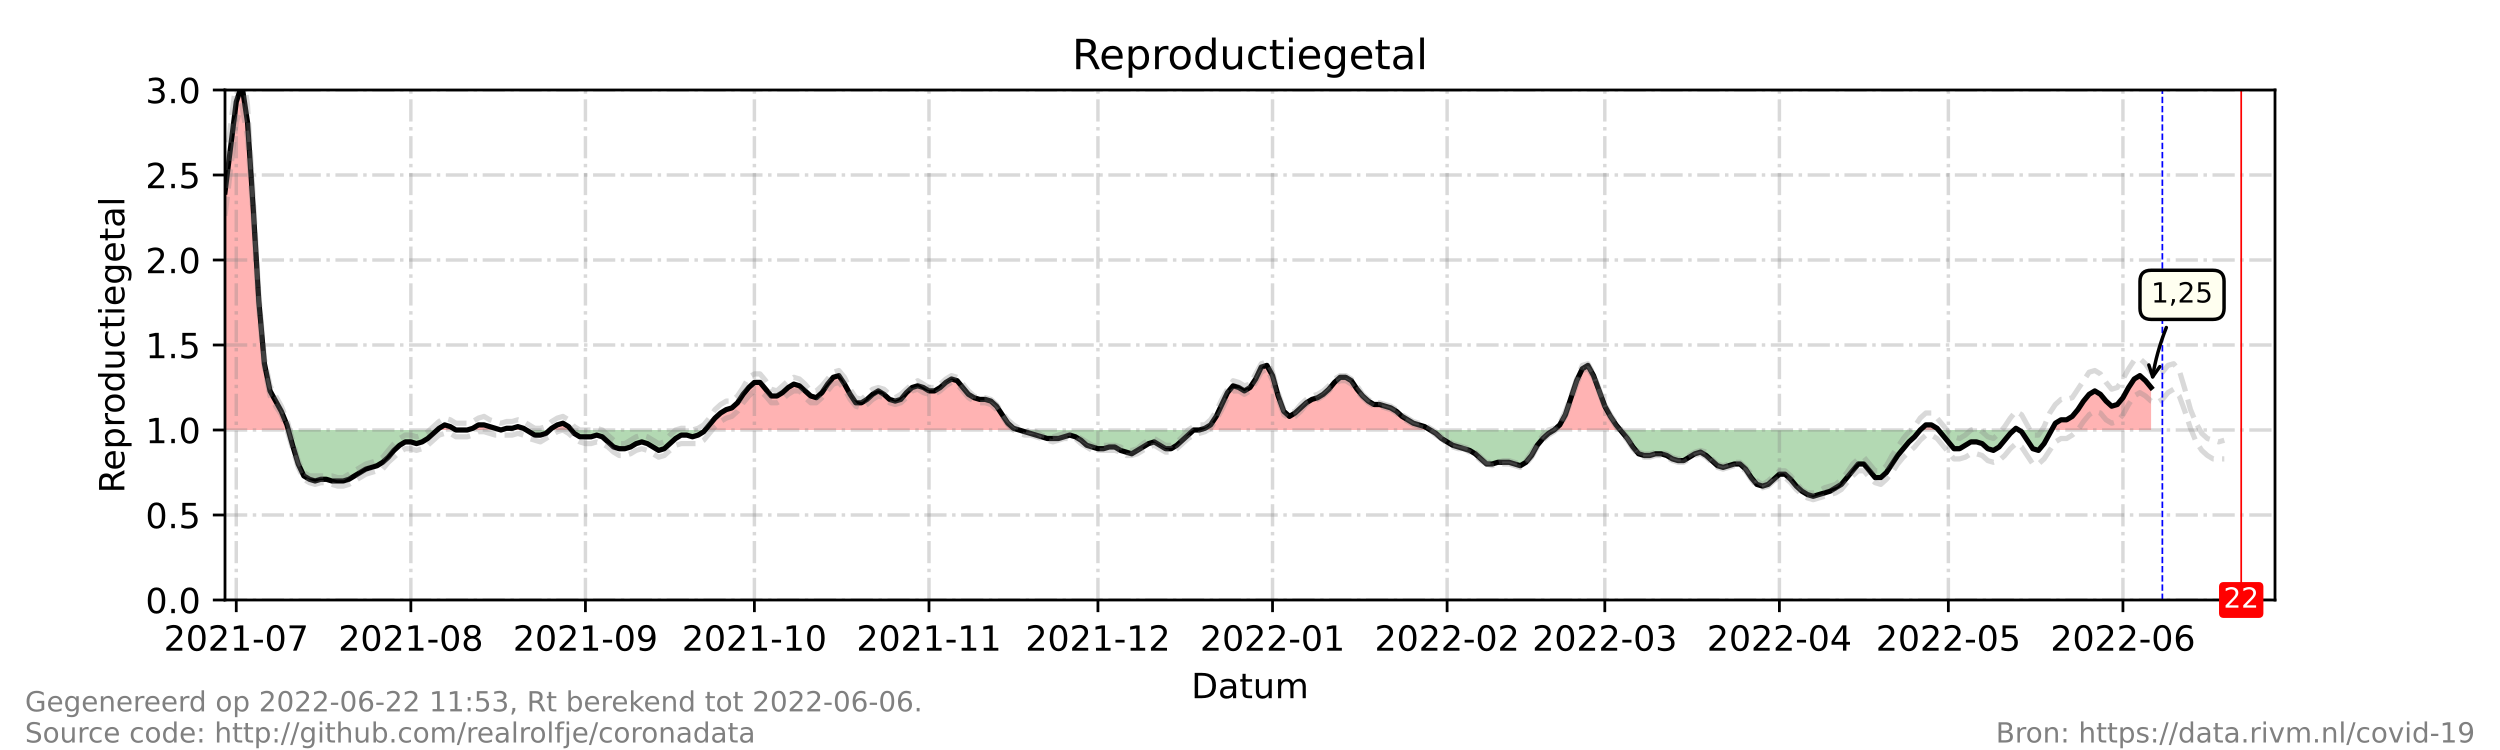 <?xml version="1.0" encoding="utf-8" standalone="no"?>
<!DOCTYPE svg PUBLIC "-//W3C//DTD SVG 1.1//EN"
  "http://www.w3.org/Graphics/SVG/1.1/DTD/svg11.dtd">
<!-- Created with matplotlib (https://matplotlib.org/) -->
<svg height="216pt" version="1.1" viewBox="0 0 720 216" width="720pt" xmlns="http://www.w3.org/2000/svg" xmlns:xlink="http://www.w3.org/1999/xlink">
 <defs>
  <style type="text/css">*{stroke-linecap:butt;stroke-linejoin:round;}</style>
 </defs>
 <g id="figure_1">
  <g id="patch_1">
   <path d="M 0 216 
L 720 216 
L 720 0 
L 0 0 
z
" style="fill:#ffffff;"/>
  </g>
  <g id="axes_1">
   <g id="patch_2">
    <path d="M 64.8 172.8 
L 655.2 172.8 
L 655.2 25.92 
L 64.8 25.92 
z
" style="fill:#ffffff;"/>
   </g>
   <g id="PolyCollection_1">
    <path clip-path="url(#p6f41044c5a)" d="M 64.8 123.84 
L 64.8 123.84 
L 66.422 123.84 
L 68.044 123.84 
L 69.666 123.84 
L 71.288 123.84 
L 72.91 123.84 
L 74.532 123.84 
L 76.154 123.84 
L 77.776 123.84 
L 79.398 123.84 
L 81.02 123.84 
L 82.642 123.84 
L 83.047 123.84 
L 82.642 122.371 
L 81.02 118.454 
L 79.398 115.517 
L 77.776 112.579 
L 76.154 104.746 
L 74.532 86.63 
L 72.91 59.702 
L 71.288 35.222 
L 69.666 24.451 
L 68.044 29.347 
L 66.422 42.077 
L 64.8 55.296 
z
" style="fill:#ff0000;fill-opacity:0.3;"/>
    <path clip-path="url(#p6f41044c5a)" d="M 125.895 123.84 
L 126.435 123.84 
L 128.057 123.84 
L 129.679 123.84 
L 131.301 123.84 
L 129.679 122.861 
L 128.057 122.371 
L 126.435 123.35 
z
" style="fill:#ff0000;fill-opacity:0.3;"/>
    <path clip-path="url(#p6f41044c5a)" d="M 134.545 123.84 
L 136.167 123.84 
L 137.789 123.84 
L 139.411 123.84 
L 141.033 123.84 
L 142.655 123.84 
L 144.277 123.84 
L 142.655 123.35 
L 141.033 122.861 
L 139.411 122.371 
L 137.789 122.371 
L 136.167 123.35 
z
" style="fill:#ff0000;fill-opacity:0.3;"/>
    <path clip-path="url(#p6f41044c5a)" d="M 144.277 123.84 
L 145.899 123.84 
L 147.521 123.84 
L 149.143 123.84 
L 150.765 123.84 
L 151.576 123.84 
L 150.765 123.35 
L 149.143 122.861 
L 147.521 123.35 
L 145.899 123.35 
z
" style="fill:#ff0000;fill-opacity:0.3;"/>
    <path clip-path="url(#p6f41044c5a)" d="M 158.334 123.84 
L 158.875 123.84 
L 160.497 123.84 
L 162.119 123.84 
L 163.741 123.84 
L 164.552 123.84 
L 163.741 122.861 
L 162.119 121.882 
L 160.497 122.371 
L 158.875 123.35 
z
" style="fill:#ff0000;fill-opacity:0.3;"/>
    <path clip-path="url(#p6f41044c5a)" d="M 203.074 123.84 
L 204.29 123.84 
L 205.912 123.84 
L 207.534 123.84 
L 209.156 123.84 
L 210.778 123.84 
L 212.4 123.84 
L 214.022 123.84 
L 215.644 123.84 
L 217.266 123.84 
L 218.888 123.84 
L 220.51 123.84 
L 222.132 123.84 
L 223.754 123.84 
L 225.376 123.84 
L 226.998 123.84 
L 228.62 123.84 
L 230.242 123.84 
L 231.864 123.84 
L 233.486 123.84 
L 235.108 123.84 
L 236.73 123.84 
L 238.352 123.84 
L 239.974 123.84 
L 241.596 123.84 
L 243.218 123.84 
L 244.84 123.84 
L 246.462 123.84 
L 248.084 123.84 
L 249.705 123.84 
L 251.327 123.84 
L 252.949 123.84 
L 254.571 123.84 
L 256.193 123.84 
L 257.815 123.84 
L 259.437 123.84 
L 261.059 123.84 
L 262.681 123.84 
L 264.303 123.84 
L 265.925 123.84 
L 267.547 123.84 
L 269.169 123.84 
L 270.791 123.84 
L 272.413 123.84 
L 274.035 123.84 
L 275.657 123.84 
L 277.279 123.84 
L 278.901 123.84 
L 280.523 123.84 
L 282.145 123.84 
L 283.767 123.84 
L 285.389 123.84 
L 287.011 123.84 
L 288.633 123.84 
L 290.255 123.84 
L 291.877 123.84 
L 293.499 123.84 
L 291.877 123.35 
L 290.255 121.882 
L 288.633 119.434 
L 287.011 116.986 
L 285.389 115.517 
L 283.767 115.027 
L 282.145 115.027 
L 280.523 114.538 
L 278.901 113.558 
L 277.279 111.6 
L 275.657 109.642 
L 274.035 109.152 
L 272.413 110.131 
L 270.791 111.6 
L 269.169 112.579 
L 267.547 112.579 
L 265.925 111.6 
L 264.303 111.11 
L 262.681 111.6 
L 261.059 113.069 
L 259.437 115.027 
L 257.815 115.517 
L 256.193 115.027 
L 254.571 113.558 
L 252.949 112.579 
L 251.327 113.558 
L 249.705 115.027 
L 248.084 116.006 
L 246.462 116.006 
L 244.84 113.558 
L 243.218 110.621 
L 241.596 108.173 
L 239.974 108.662 
L 238.352 110.621 
L 236.73 113.069 
L 235.108 114.538 
L 233.486 114.048 
L 231.864 112.579 
L 230.242 111.11 
L 228.62 110.621 
L 226.998 111.6 
L 225.376 113.069 
L 223.754 114.048 
L 222.132 114.048 
L 220.51 112.09 
L 218.888 110.131 
L 217.266 110.131 
L 215.644 111.6 
L 214.022 113.558 
L 212.4 116.006 
L 210.778 117.475 
L 209.156 117.965 
L 207.534 118.944 
L 205.912 120.413 
L 204.29 122.371 
z
" style="fill:#ff0000;fill-opacity:0.3;"/>
    <path clip-path="url(#p6f41044c5a)" d="M 345.402 123.84 
L 347.024 123.84 
L 348.646 123.84 
L 350.268 123.84 
L 351.89 123.84 
L 353.512 123.84 
L 355.134 123.84 
L 356.756 123.84 
L 358.378 123.84 
L 360 123.84 
L 361.622 123.84 
L 363.244 123.84 
L 364.866 123.84 
L 366.488 123.84 
L 368.11 123.84 
L 369.732 123.84 
L 371.354 123.84 
L 372.976 123.84 
L 374.598 123.84 
L 376.22 123.84 
L 377.842 123.84 
L 379.464 123.84 
L 381.086 123.84 
L 382.708 123.84 
L 384.33 123.84 
L 385.952 123.84 
L 387.574 123.84 
L 389.196 123.84 
L 390.818 123.84 
L 392.44 123.84 
L 394.062 123.84 
L 395.684 123.84 
L 397.305 123.84 
L 398.927 123.84 
L 400.549 123.84 
L 402.171 123.84 
L 403.793 123.84 
L 405.415 123.84 
L 407.037 123.84 
L 408.659 123.84 
L 410.281 123.84 
L 411.903 123.84 
L 410.281 122.861 
L 408.659 122.371 
L 407.037 121.882 
L 405.415 120.902 
L 403.793 119.923 
L 402.171 118.454 
L 400.549 117.475 
L 398.927 116.986 
L 397.305 116.496 
L 395.684 116.496 
L 394.062 115.517 
L 392.44 114.048 
L 390.818 112.09 
L 389.196 109.642 
L 387.574 108.662 
L 385.952 108.662 
L 384.33 110.131 
L 382.708 112.09 
L 381.086 113.558 
L 379.464 114.538 
L 377.842 115.027 
L 376.22 116.006 
L 374.598 117.475 
L 372.976 118.944 
L 371.354 119.923 
L 369.732 118.454 
L 368.11 114.048 
L 366.488 108.173 
L 364.866 105.235 
L 363.244 105.725 
L 361.622 109.152 
L 360 111.6 
L 358.378 112.579 
L 356.756 111.6 
L 355.134 111.11 
L 353.512 113.069 
L 351.89 116.496 
L 350.268 119.923 
L 348.646 122.371 
L 347.024 123.35 
z
" style="fill:#ff0000;fill-opacity:0.3;"/>
    <path clip-path="url(#p6f41044c5a)" d="M 447.587 123.84 
L 449.209 123.84 
L 450.831 123.84 
L 452.453 123.84 
L 454.075 123.84 
L 455.697 123.84 
L 457.319 123.84 
L 458.941 123.84 
L 460.563 123.84 
L 462.185 123.84 
L 463.807 123.84 
L 465.429 123.84 
L 466.645 123.84 
L 465.429 122.371 
L 463.807 119.923 
L 462.185 116.986 
L 460.563 112.579 
L 458.941 108.173 
L 457.319 105.235 
L 455.697 106.214 
L 454.075 109.642 
L 452.453 114.538 
L 450.831 119.434 
L 449.209 122.371 
z
" style="fill:#ff0000;fill-opacity:0.3;"/>
    <path clip-path="url(#p6f41044c5a)" d="M 553.015 123.84 
L 554.637 123.84 
L 556.259 123.84 
L 557.881 123.84 
L 558.287 123.84 
L 557.881 123.35 
L 556.259 122.371 
L 554.637 122.371 
z
" style="fill:#ff0000;fill-opacity:0.3;"/>
    <path clip-path="url(#p6f41044c5a)" d="M 580.048 123.84 
L 580.589 123.84 
L 581.4 123.84 
L 580.589 123.35 
z
" style="fill:#ff0000;fill-opacity:0.3;"/>
    <path clip-path="url(#p6f41044c5a)" d="M 590.862 123.84 
L 591.943 123.84 
L 593.565 123.84 
L 595.187 123.84 
L 596.809 123.84 
L 598.431 123.84 
L 600.053 123.84 
L 601.675 123.84 
L 603.297 123.84 
L 604.919 123.84 
L 606.541 123.84 
L 608.163 123.84 
L 609.785 123.84 
L 611.407 123.84 
L 613.029 123.84 
L 614.651 123.84 
L 616.273 123.84 
L 617.895 123.84 
L 619.516 123.84 
L 619.516 123.84 
L 619.516 111.6 
L 617.895 109.642 
L 616.273 108.173 
L 614.651 109.152 
L 613.029 111.6 
L 611.407 114.538 
L 609.785 116.496 
L 608.163 116.986 
L 606.541 115.517 
L 604.919 113.558 
L 603.297 112.579 
L 601.675 113.558 
L 600.053 115.517 
L 598.431 117.965 
L 596.809 119.923 
L 595.187 120.902 
L 593.565 120.902 
L 591.943 121.882 
z
" style="fill:#ff0000;fill-opacity:0.3;"/>
   </g>
   <g id="PolyCollection_2">
    <path clip-path="url(#p6f41044c5a)" d="M 83.047 123.84 
L 84.264 123.84 
L 85.886 123.84 
L 87.508 123.84 
L 89.13 123.84 
L 90.752 123.84 
L 92.374 123.84 
L 93.996 123.84 
L 95.618 123.84 
L 97.24 123.84 
L 98.862 123.84 
L 100.484 123.84 
L 102.105 123.84 
L 103.727 123.84 
L 105.349 123.84 
L 106.971 123.84 
L 108.593 123.84 
L 110.215 123.84 
L 111.837 123.84 
L 113.459 123.84 
L 115.081 123.84 
L 116.703 123.84 
L 118.325 123.84 
L 119.947 123.84 
L 121.569 123.84 
L 123.191 123.84 
L 124.813 123.84 
L 125.895 123.84 
L 124.813 124.819 
L 123.191 126.288 
L 121.569 127.267 
L 119.947 127.757 
L 118.325 127.267 
L 116.703 127.267 
L 115.081 128.246 
L 113.459 129.715 
L 111.837 131.674 
L 110.215 133.142 
L 108.593 134.122 
L 106.971 134.611 
L 105.349 135.101 
L 103.727 136.08 
L 102.105 137.059 
L 100.484 138.038 
L 98.862 138.528 
L 97.24 138.528 
L 95.618 138.528 
L 93.996 138.038 
L 92.374 138.038 
L 90.752 138.528 
L 89.13 138.038 
L 87.508 137.059 
L 85.886 133.632 
L 84.264 128.246 
z
" style="fill:#008000;fill-opacity:0.3;"/>
    <path clip-path="url(#p6f41044c5a)" d="M 131.301 123.84 
L 131.301 123.84 
L 132.923 123.84 
L 134.545 123.84 
L 134.545 123.84 
L 134.545 123.84 
L 132.923 123.84 
L 131.301 123.84 
z
" style="fill:#008000;fill-opacity:0.3;"/>
    <path clip-path="url(#p6f41044c5a)" d="M 144.277 123.84 
L 144.277 123.84 
L 144.277 123.84 
L 144.277 123.84 
z
" style="fill:#008000;fill-opacity:0.3;"/>
    <path clip-path="url(#p6f41044c5a)" d="M 151.576 123.84 
L 152.387 123.84 
L 154.009 123.84 
L 155.631 123.84 
L 157.253 123.84 
L 158.334 123.84 
L 157.253 124.819 
L 155.631 125.309 
L 154.009 125.309 
L 152.387 124.33 
z
" style="fill:#008000;fill-opacity:0.3;"/>
    <path clip-path="url(#p6f41044c5a)" d="M 164.552 123.84 
L 165.363 123.84 
L 166.985 123.84 
L 168.607 123.84 
L 170.229 123.84 
L 171.851 123.84 
L 173.473 123.84 
L 175.095 123.84 
L 176.716 123.84 
L 178.338 123.84 
L 179.96 123.84 
L 181.582 123.84 
L 183.204 123.84 
L 184.826 123.84 
L 186.448 123.84 
L 188.07 123.84 
L 189.692 123.84 
L 191.314 123.84 
L 192.936 123.84 
L 194.558 123.84 
L 196.18 123.84 
L 197.802 123.84 
L 199.424 123.84 
L 201.046 123.84 
L 202.668 123.84 
L 203.074 123.84 
L 202.668 124.33 
L 201.046 125.309 
L 199.424 125.798 
L 197.802 125.309 
L 196.18 125.309 
L 194.558 126.288 
L 192.936 127.757 
L 191.314 129.226 
L 189.692 129.715 
L 188.07 128.736 
L 186.448 127.757 
L 184.826 127.267 
L 183.204 127.757 
L 181.582 128.736 
L 179.96 129.226 
L 178.338 129.226 
L 176.716 128.736 
L 175.095 127.267 
L 173.473 125.798 
L 171.851 125.309 
L 170.229 125.798 
L 168.607 125.798 
L 166.985 125.798 
L 165.363 124.819 
z
" style="fill:#008000;fill-opacity:0.3;"/>
    <path clip-path="url(#p6f41044c5a)" d="M 293.499 123.84 
L 293.499 123.84 
L 295.121 123.84 
L 296.743 123.84 
L 298.365 123.84 
L 299.987 123.84 
L 301.609 123.84 
L 303.231 123.84 
L 304.853 123.84 
L 306.475 123.84 
L 308.097 123.84 
L 309.719 123.84 
L 311.341 123.84 
L 312.963 123.84 
L 314.585 123.84 
L 316.207 123.84 
L 317.829 123.84 
L 319.451 123.84 
L 321.073 123.84 
L 322.695 123.84 
L 324.316 123.84 
L 325.938 123.84 
L 327.56 123.84 
L 329.182 123.84 
L 330.804 123.84 
L 332.426 123.84 
L 334.048 123.84 
L 335.67 123.84 
L 337.292 123.84 
L 338.914 123.84 
L 340.536 123.84 
L 342.158 123.84 
L 343.78 123.84 
L 345.402 123.84 
L 345.402 123.84 
L 345.402 123.84 
L 343.78 123.84 
L 342.158 125.309 
L 340.536 126.778 
L 338.914 128.246 
L 337.292 129.226 
L 335.67 129.226 
L 334.048 128.246 
L 332.426 127.267 
L 330.804 127.757 
L 329.182 128.736 
L 327.56 129.715 
L 325.938 130.694 
L 324.316 130.205 
L 322.695 129.715 
L 321.073 128.736 
L 319.451 128.736 
L 317.829 129.226 
L 316.207 129.226 
L 314.585 128.736 
L 312.963 128.246 
L 311.341 126.778 
L 309.719 125.798 
L 308.097 125.309 
L 306.475 125.798 
L 304.853 126.288 
L 303.231 126.288 
L 301.609 126.288 
L 299.987 125.798 
L 298.365 125.309 
L 296.743 124.819 
L 295.121 124.33 
L 293.499 123.84 
z
" style="fill:#008000;fill-opacity:0.3;"/>
    <path clip-path="url(#p6f41044c5a)" d="M 411.903 123.84 
L 411.903 123.84 
L 413.525 123.84 
L 415.147 123.84 
L 416.769 123.84 
L 418.391 123.84 
L 420.013 123.84 
L 421.635 123.84 
L 423.257 123.84 
L 424.879 123.84 
L 426.501 123.84 
L 428.123 123.84 
L 429.745 123.84 
L 431.367 123.84 
L 432.989 123.84 
L 434.611 123.84 
L 436.233 123.84 
L 437.855 123.84 
L 439.477 123.84 
L 441.099 123.84 
L 442.721 123.84 
L 444.343 123.84 
L 445.965 123.84 
L 447.587 123.84 
L 447.587 123.84 
L 447.587 123.84 
L 445.965 124.819 
L 444.343 126.288 
L 442.721 128.246 
L 441.099 131.184 
L 439.477 133.142 
L 437.855 134.122 
L 436.233 133.632 
L 434.611 133.142 
L 432.989 133.142 
L 431.367 133.142 
L 429.745 133.632 
L 428.123 133.632 
L 426.501 132.163 
L 424.879 130.694 
L 423.257 129.715 
L 421.635 129.226 
L 420.013 128.736 
L 418.391 128.246 
L 416.769 127.267 
L 415.147 126.288 
L 413.525 124.819 
L 411.903 123.84 
z
" style="fill:#008000;fill-opacity:0.3;"/>
    <path clip-path="url(#p6f41044c5a)" d="M 466.645 123.84 
L 467.051 123.84 
L 468.673 123.84 
L 470.295 123.84 
L 471.916 123.84 
L 473.538 123.84 
L 475.16 123.84 
L 476.782 123.84 
L 478.404 123.84 
L 480.026 123.84 
L 481.648 123.84 
L 483.27 123.84 
L 484.892 123.84 
L 486.514 123.84 
L 488.136 123.84 
L 489.758 123.84 
L 491.38 123.84 
L 493.002 123.84 
L 494.624 123.84 
L 496.246 123.84 
L 497.868 123.84 
L 499.49 123.84 
L 501.112 123.84 
L 502.734 123.84 
L 504.356 123.84 
L 505.978 123.84 
L 507.6 123.84 
L 509.222 123.84 
L 510.844 123.84 
L 512.466 123.84 
L 514.088 123.84 
L 515.71 123.84 
L 517.332 123.84 
L 518.954 123.84 
L 520.576 123.84 
L 522.198 123.84 
L 523.82 123.84 
L 525.442 123.84 
L 527.064 123.84 
L 528.686 123.84 
L 530.308 123.84 
L 531.93 123.84 
L 533.552 123.84 
L 535.174 123.84 
L 536.796 123.84 
L 538.418 123.84 
L 540.04 123.84 
L 541.662 123.84 
L 543.284 123.84 
L 544.905 123.84 
L 546.527 123.84 
L 548.149 123.84 
L 549.771 123.84 
L 551.393 123.84 
L 553.015 123.84 
L 553.015 123.84 
L 553.015 123.84 
L 551.393 125.798 
L 549.771 127.267 
L 548.149 129.226 
L 546.527 131.184 
L 544.905 133.632 
L 543.284 136.08 
L 541.662 137.549 
L 540.04 137.549 
L 538.418 135.59 
L 536.796 133.632 
L 535.174 133.632 
L 533.552 135.59 
L 531.93 137.549 
L 530.308 139.507 
L 528.686 140.486 
L 527.064 141.466 
L 525.442 141.955 
L 523.82 142.445 
L 522.198 142.934 
L 520.576 142.445 
L 518.954 141.466 
L 517.332 139.997 
L 515.71 138.038 
L 514.088 136.57 
L 512.466 136.57 
L 510.844 138.038 
L 509.222 139.507 
L 507.6 139.997 
L 505.978 139.507 
L 504.356 137.549 
L 502.734 135.101 
L 501.112 133.632 
L 499.49 133.632 
L 497.868 134.122 
L 496.246 134.611 
L 494.624 134.122 
L 493.002 132.653 
L 491.38 131.184 
L 489.758 130.205 
L 488.136 130.694 
L 486.514 131.674 
L 484.892 132.653 
L 483.27 132.653 
L 481.648 132.163 
L 480.026 131.184 
L 478.404 130.694 
L 476.782 130.694 
L 475.16 131.184 
L 473.538 131.184 
L 471.916 130.694 
L 470.295 128.736 
L 468.673 126.288 
L 467.051 124.33 
z
" style="fill:#008000;fill-opacity:0.3;"/>
    <path clip-path="url(#p6f41044c5a)" d="M 558.287 123.84 
L 559.503 123.84 
L 561.125 123.84 
L 562.747 123.84 
L 564.369 123.84 
L 565.991 123.84 
L 567.613 123.84 
L 569.235 123.84 
L 570.857 123.84 
L 572.479 123.84 
L 574.101 123.84 
L 575.723 123.84 
L 577.345 123.84 
L 578.967 123.84 
L 580.048 123.84 
L 578.967 124.819 
L 577.345 126.778 
L 575.723 128.736 
L 574.101 129.715 
L 572.479 129.226 
L 570.857 127.757 
L 569.235 127.267 
L 567.613 127.267 
L 565.991 128.246 
L 564.369 129.226 
L 562.747 129.226 
L 561.125 127.267 
L 559.503 125.309 
z
" style="fill:#008000;fill-opacity:0.3;"/>
    <path clip-path="url(#p6f41044c5a)" d="M 581.4 123.84 
L 582.211 123.84 
L 583.833 123.84 
L 585.455 123.84 
L 587.077 123.84 
L 588.699 123.84 
L 590.321 123.84 
L 590.862 123.84 
L 590.321 124.819 
L 588.699 127.757 
L 587.077 129.715 
L 585.455 129.226 
L 583.833 126.778 
L 582.211 124.33 
z
" style="fill:#008000;fill-opacity:0.3;"/>
   </g>
   <g id="matplotlib.axis_1">
    <g id="xtick_1">
     <g id="line2d_1">
      <path clip-path="url(#p6f41044c5a)" d="M 68.044 172.8 
L 68.044 25.92 
" style="fill:none;stroke:#808080;stroke-dasharray:6.4,1.6,1,1.6;stroke-dashoffset:0;stroke-opacity:0.3;"/>
     </g>
     <g id="line2d_2">
      <defs>
       <path d="M 0 0 
L 0 3.5 
" id="m1c696e5a5b" style="stroke:#000000;stroke-width:0.8;"/>
      </defs>
      <g>
       <use style="stroke:#000000;stroke-width:0.8;" x="68.044" xlink:href="#m1c696e5a5b" y="172.8"/>
      </g>
     </g>
     <g id="text_1">
      <!-- 2021-07 -->
      <g transform="translate(47.153 187.398)scale(0.1 -0.1)">
       <defs>
        <path d="M 19.188 8.297 
L 53.609 8.297 
L 53.609 0 
L 7.328 0 
L 7.328 8.297 
Q 12.938 14.109 22.625 23.891 
Q 32.328 33.688 34.812 36.531 
Q 39.547 41.844 41.422 45.531 
Q 43.312 49.219 43.312 52.781 
Q 43.312 58.594 39.234 62.25 
Q 35.156 65.922 28.609 65.922 
Q 23.969 65.922 18.812 64.312 
Q 13.672 62.703 7.812 59.422 
L 7.812 69.391 
Q 13.766 71.781 18.938 73 
Q 24.125 74.219 28.422 74.219 
Q 39.75 74.219 46.484 68.547 
Q 53.219 62.891 53.219 53.422 
Q 53.219 48.922 51.531 44.891 
Q 49.859 40.875 45.406 35.406 
Q 44.188 33.984 37.641 27.219 
Q 31.109 20.453 19.188 8.297 
z
" id="DejaVuSans-50"/>
        <path d="M 31.781 66.406 
Q 24.172 66.406 20.328 58.906 
Q 16.5 51.422 16.5 36.375 
Q 16.5 21.391 20.328 13.891 
Q 24.172 6.391 31.781 6.391 
Q 39.453 6.391 43.281 13.891 
Q 47.125 21.391 47.125 36.375 
Q 47.125 51.422 43.281 58.906 
Q 39.453 66.406 31.781 66.406 
z
M 31.781 74.219 
Q 44.047 74.219 50.516 64.516 
Q 56.984 54.828 56.984 36.375 
Q 56.984 17.969 50.516 8.266 
Q 44.047 -1.422 31.781 -1.422 
Q 19.531 -1.422 13.062 8.266 
Q 6.594 17.969 6.594 36.375 
Q 6.594 54.828 13.062 64.516 
Q 19.531 74.219 31.781 74.219 
z
" id="DejaVuSans-48"/>
        <path d="M 12.406 8.297 
L 28.516 8.297 
L 28.516 63.922 
L 10.984 60.406 
L 10.984 69.391 
L 28.422 72.906 
L 38.281 72.906 
L 38.281 8.297 
L 54.391 8.297 
L 54.391 0 
L 12.406 0 
z
" id="DejaVuSans-49"/>
        <path d="M 4.891 31.391 
L 31.203 31.391 
L 31.203 23.391 
L 4.891 23.391 
z
" id="DejaVuSans-45"/>
        <path d="M 8.203 72.906 
L 55.078 72.906 
L 55.078 68.703 
L 28.609 0 
L 18.312 0 
L 43.219 64.594 
L 8.203 64.594 
z
" id="DejaVuSans-55"/>
       </defs>
       <use xlink:href="#DejaVuSans-50"/>
       <use x="63.623" xlink:href="#DejaVuSans-48"/>
       <use x="127.246" xlink:href="#DejaVuSans-50"/>
       <use x="190.869" xlink:href="#DejaVuSans-49"/>
       <use x="254.492" xlink:href="#DejaVuSans-45"/>
       <use x="290.576" xlink:href="#DejaVuSans-48"/>
       <use x="354.199" xlink:href="#DejaVuSans-55"/>
      </g>
     </g>
    </g>
    <g id="xtick_2">
     <g id="line2d_3">
      <path clip-path="url(#p6f41044c5a)" d="M 118.325 172.8 
L 118.325 25.92 
" style="fill:none;stroke:#808080;stroke-dasharray:6.4,1.6,1,1.6;stroke-dashoffset:0;stroke-opacity:0.3;"/>
     </g>
     <g id="line2d_4">
      <g>
       <use style="stroke:#000000;stroke-width:0.8;" x="118.325" xlink:href="#m1c696e5a5b" y="172.8"/>
      </g>
     </g>
     <g id="text_2">
      <!-- 2021-08 -->
      <g transform="translate(97.434 187.398)scale(0.1 -0.1)">
       <defs>
        <path d="M 31.781 34.625 
Q 24.75 34.625 20.719 30.859 
Q 16.703 27.094 16.703 20.516 
Q 16.703 13.922 20.719 10.156 
Q 24.75 6.391 31.781 6.391 
Q 38.812 6.391 42.859 10.172 
Q 46.922 13.969 46.922 20.516 
Q 46.922 27.094 42.891 30.859 
Q 38.875 34.625 31.781 34.625 
z
M 21.922 38.812 
Q 15.578 40.375 12.031 44.719 
Q 8.5 49.078 8.5 55.328 
Q 8.5 64.062 14.719 69.141 
Q 20.953 74.219 31.781 74.219 
Q 42.672 74.219 48.875 69.141 
Q 55.078 64.062 55.078 55.328 
Q 55.078 49.078 51.531 44.719 
Q 48 40.375 41.703 38.812 
Q 48.828 37.156 52.797 32.312 
Q 56.781 27.484 56.781 20.516 
Q 56.781 9.906 50.312 4.234 
Q 43.844 -1.422 31.781 -1.422 
Q 19.734 -1.422 13.25 4.234 
Q 6.781 9.906 6.781 20.516 
Q 6.781 27.484 10.781 32.312 
Q 14.797 37.156 21.922 38.812 
z
M 18.312 54.391 
Q 18.312 48.734 21.844 45.562 
Q 25.391 42.391 31.781 42.391 
Q 38.141 42.391 41.719 45.562 
Q 45.312 48.734 45.312 54.391 
Q 45.312 60.062 41.719 63.234 
Q 38.141 66.406 31.781 66.406 
Q 25.391 66.406 21.844 63.234 
Q 18.312 60.062 18.312 54.391 
z
" id="DejaVuSans-56"/>
       </defs>
       <use xlink:href="#DejaVuSans-50"/>
       <use x="63.623" xlink:href="#DejaVuSans-48"/>
       <use x="127.246" xlink:href="#DejaVuSans-50"/>
       <use x="190.869" xlink:href="#DejaVuSans-49"/>
       <use x="254.492" xlink:href="#DejaVuSans-45"/>
       <use x="290.576" xlink:href="#DejaVuSans-48"/>
       <use x="354.199" xlink:href="#DejaVuSans-56"/>
      </g>
     </g>
    </g>
    <g id="xtick_3">
     <g id="line2d_5">
      <path clip-path="url(#p6f41044c5a)" d="M 168.607 172.8 
L 168.607 25.92 
" style="fill:none;stroke:#808080;stroke-dasharray:6.4,1.6,1,1.6;stroke-dashoffset:0;stroke-opacity:0.3;"/>
     </g>
     <g id="line2d_6">
      <g>
       <use style="stroke:#000000;stroke-width:0.8;" x="168.607" xlink:href="#m1c696e5a5b" y="172.8"/>
      </g>
     </g>
     <g id="text_3">
      <!-- 2021-09 -->
      <g transform="translate(147.715 187.398)scale(0.1 -0.1)">
       <defs>
        <path d="M 10.984 1.516 
L 10.984 10.5 
Q 14.703 8.734 18.5 7.812 
Q 22.312 6.891 25.984 6.891 
Q 35.75 6.891 40.891 13.453 
Q 46.047 20.016 46.781 33.406 
Q 43.953 29.203 39.594 26.953 
Q 35.25 24.703 29.984 24.703 
Q 19.047 24.703 12.672 31.312 
Q 6.297 37.938 6.297 49.422 
Q 6.297 60.641 12.938 67.422 
Q 19.578 74.219 30.609 74.219 
Q 43.266 74.219 49.922 64.516 
Q 56.594 54.828 56.594 36.375 
Q 56.594 19.141 48.406 8.859 
Q 40.234 -1.422 26.422 -1.422 
Q 22.703 -1.422 18.891 -0.688 
Q 15.094 0.047 10.984 1.516 
z
M 30.609 32.422 
Q 37.25 32.422 41.125 36.953 
Q 45.016 41.5 45.016 49.422 
Q 45.016 57.281 41.125 61.844 
Q 37.25 66.406 30.609 66.406 
Q 23.969 66.406 20.094 61.844 
Q 16.219 57.281 16.219 49.422 
Q 16.219 41.5 20.094 36.953 
Q 23.969 32.422 30.609 32.422 
z
" id="DejaVuSans-57"/>
       </defs>
       <use xlink:href="#DejaVuSans-50"/>
       <use x="63.623" xlink:href="#DejaVuSans-48"/>
       <use x="127.246" xlink:href="#DejaVuSans-50"/>
       <use x="190.869" xlink:href="#DejaVuSans-49"/>
       <use x="254.492" xlink:href="#DejaVuSans-45"/>
       <use x="290.576" xlink:href="#DejaVuSans-48"/>
       <use x="354.199" xlink:href="#DejaVuSans-57"/>
      </g>
     </g>
    </g>
    <g id="xtick_4">
     <g id="line2d_7">
      <path clip-path="url(#p6f41044c5a)" d="M 217.266 172.8 
L 217.266 25.92 
" style="fill:none;stroke:#808080;stroke-dasharray:6.4,1.6,1,1.6;stroke-dashoffset:0;stroke-opacity:0.3;"/>
     </g>
     <g id="line2d_8">
      <g>
       <use style="stroke:#000000;stroke-width:0.8;" x="217.266" xlink:href="#m1c696e5a5b" y="172.8"/>
      </g>
     </g>
     <g id="text_4">
      <!-- 2021-10 -->
      <g transform="translate(196.375 187.398)scale(0.1 -0.1)">
       <use xlink:href="#DejaVuSans-50"/>
       <use x="63.623" xlink:href="#DejaVuSans-48"/>
       <use x="127.246" xlink:href="#DejaVuSans-50"/>
       <use x="190.869" xlink:href="#DejaVuSans-49"/>
       <use x="254.492" xlink:href="#DejaVuSans-45"/>
       <use x="290.576" xlink:href="#DejaVuSans-49"/>
       <use x="354.199" xlink:href="#DejaVuSans-48"/>
      </g>
     </g>
    </g>
    <g id="xtick_5">
     <g id="line2d_9">
      <path clip-path="url(#p6f41044c5a)" d="M 267.547 172.8 
L 267.547 25.92 
" style="fill:none;stroke:#808080;stroke-dasharray:6.4,1.6,1,1.6;stroke-dashoffset:0;stroke-opacity:0.3;"/>
     </g>
     <g id="line2d_10">
      <g>
       <use style="stroke:#000000;stroke-width:0.8;" x="267.547" xlink:href="#m1c696e5a5b" y="172.8"/>
      </g>
     </g>
     <g id="text_5">
      <!-- 2021-11 -->
      <g transform="translate(246.656 187.398)scale(0.1 -0.1)">
       <use xlink:href="#DejaVuSans-50"/>
       <use x="63.623" xlink:href="#DejaVuSans-48"/>
       <use x="127.246" xlink:href="#DejaVuSans-50"/>
       <use x="190.869" xlink:href="#DejaVuSans-49"/>
       <use x="254.492" xlink:href="#DejaVuSans-45"/>
       <use x="290.576" xlink:href="#DejaVuSans-49"/>
       <use x="354.199" xlink:href="#DejaVuSans-49"/>
      </g>
     </g>
    </g>
    <g id="xtick_6">
     <g id="line2d_11">
      <path clip-path="url(#p6f41044c5a)" d="M 316.207 172.8 
L 316.207 25.92 
" style="fill:none;stroke:#808080;stroke-dasharray:6.4,1.6,1,1.6;stroke-dashoffset:0;stroke-opacity:0.3;"/>
     </g>
     <g id="line2d_12">
      <g>
       <use style="stroke:#000000;stroke-width:0.8;" x="316.207" xlink:href="#m1c696e5a5b" y="172.8"/>
      </g>
     </g>
     <g id="text_6">
      <!-- 2021-12 -->
      <g transform="translate(295.315 187.398)scale(0.1 -0.1)">
       <use xlink:href="#DejaVuSans-50"/>
       <use x="63.623" xlink:href="#DejaVuSans-48"/>
       <use x="127.246" xlink:href="#DejaVuSans-50"/>
       <use x="190.869" xlink:href="#DejaVuSans-49"/>
       <use x="254.492" xlink:href="#DejaVuSans-45"/>
       <use x="290.576" xlink:href="#DejaVuSans-49"/>
       <use x="354.199" xlink:href="#DejaVuSans-50"/>
      </g>
     </g>
    </g>
    <g id="xtick_7">
     <g id="line2d_13">
      <path clip-path="url(#p6f41044c5a)" d="M 366.488 172.8 
L 366.488 25.92 
" style="fill:none;stroke:#808080;stroke-dasharray:6.4,1.6,1,1.6;stroke-dashoffset:0;stroke-opacity:0.3;"/>
     </g>
     <g id="line2d_14">
      <g>
       <use style="stroke:#000000;stroke-width:0.8;" x="366.488" xlink:href="#m1c696e5a5b" y="172.8"/>
      </g>
     </g>
     <g id="text_7">
      <!-- 2022-01 -->
      <g transform="translate(345.597 187.398)scale(0.1 -0.1)">
       <use xlink:href="#DejaVuSans-50"/>
       <use x="63.623" xlink:href="#DejaVuSans-48"/>
       <use x="127.246" xlink:href="#DejaVuSans-50"/>
       <use x="190.869" xlink:href="#DejaVuSans-50"/>
       <use x="254.492" xlink:href="#DejaVuSans-45"/>
       <use x="290.576" xlink:href="#DejaVuSans-48"/>
       <use x="354.199" xlink:href="#DejaVuSans-49"/>
      </g>
     </g>
    </g>
    <g id="xtick_8">
     <g id="line2d_15">
      <path clip-path="url(#p6f41044c5a)" d="M 416.769 172.8 
L 416.769 25.92 
" style="fill:none;stroke:#808080;stroke-dasharray:6.4,1.6,1,1.6;stroke-dashoffset:0;stroke-opacity:0.3;"/>
     </g>
     <g id="line2d_16">
      <g>
       <use style="stroke:#000000;stroke-width:0.8;" x="416.769" xlink:href="#m1c696e5a5b" y="172.8"/>
      </g>
     </g>
     <g id="text_8">
      <!-- 2022-02 -->
      <g transform="translate(395.878 187.398)scale(0.1 -0.1)">
       <use xlink:href="#DejaVuSans-50"/>
       <use x="63.623" xlink:href="#DejaVuSans-48"/>
       <use x="127.246" xlink:href="#DejaVuSans-50"/>
       <use x="190.869" xlink:href="#DejaVuSans-50"/>
       <use x="254.492" xlink:href="#DejaVuSans-45"/>
       <use x="290.576" xlink:href="#DejaVuSans-48"/>
       <use x="354.199" xlink:href="#DejaVuSans-50"/>
      </g>
     </g>
    </g>
    <g id="xtick_9">
     <g id="line2d_17">
      <path clip-path="url(#p6f41044c5a)" d="M 462.185 172.8 
L 462.185 25.92 
" style="fill:none;stroke:#808080;stroke-dasharray:6.4,1.6,1,1.6;stroke-dashoffset:0;stroke-opacity:0.3;"/>
     </g>
     <g id="line2d_18">
      <g>
       <use style="stroke:#000000;stroke-width:0.8;" x="462.185" xlink:href="#m1c696e5a5b" y="172.8"/>
      </g>
     </g>
     <g id="text_9">
      <!-- 2022-03 -->
      <g transform="translate(441.293 187.398)scale(0.1 -0.1)">
       <defs>
        <path d="M 40.578 39.312 
Q 47.656 37.797 51.625 33 
Q 55.609 28.219 55.609 21.188 
Q 55.609 10.406 48.188 4.484 
Q 40.766 -1.422 27.094 -1.422 
Q 22.516 -1.422 17.656 -0.516 
Q 12.797 0.391 7.625 2.203 
L 7.625 11.719 
Q 11.719 9.328 16.594 8.109 
Q 21.484 6.891 26.812 6.891 
Q 36.078 6.891 40.938 10.547 
Q 45.797 14.203 45.797 21.188 
Q 45.797 27.641 41.281 31.266 
Q 36.766 34.906 28.719 34.906 
L 20.219 34.906 
L 20.219 43.016 
L 29.109 43.016 
Q 36.375 43.016 40.234 45.922 
Q 44.094 48.828 44.094 54.297 
Q 44.094 59.906 40.109 62.906 
Q 36.141 65.922 28.719 65.922 
Q 24.656 65.922 20.016 65.031 
Q 15.375 64.156 9.812 62.312 
L 9.812 71.094 
Q 15.438 72.656 20.344 73.438 
Q 25.25 74.219 29.594 74.219 
Q 40.828 74.219 47.359 69.109 
Q 53.906 64.016 53.906 55.328 
Q 53.906 49.266 50.438 45.094 
Q 46.969 40.922 40.578 39.312 
z
" id="DejaVuSans-51"/>
       </defs>
       <use xlink:href="#DejaVuSans-50"/>
       <use x="63.623" xlink:href="#DejaVuSans-48"/>
       <use x="127.246" xlink:href="#DejaVuSans-50"/>
       <use x="190.869" xlink:href="#DejaVuSans-50"/>
       <use x="254.492" xlink:href="#DejaVuSans-45"/>
       <use x="290.576" xlink:href="#DejaVuSans-48"/>
       <use x="354.199" xlink:href="#DejaVuSans-51"/>
      </g>
     </g>
    </g>
    <g id="xtick_10">
     <g id="line2d_19">
      <path clip-path="url(#p6f41044c5a)" d="M 512.466 172.8 
L 512.466 25.92 
" style="fill:none;stroke:#808080;stroke-dasharray:6.4,1.6,1,1.6;stroke-dashoffset:0;stroke-opacity:0.3;"/>
     </g>
     <g id="line2d_20">
      <g>
       <use style="stroke:#000000;stroke-width:0.8;" x="512.466" xlink:href="#m1c696e5a5b" y="172.8"/>
      </g>
     </g>
     <g id="text_10">
      <!-- 2022-04 -->
      <g transform="translate(491.575 187.398)scale(0.1 -0.1)">
       <defs>
        <path d="M 37.797 64.312 
L 12.891 25.391 
L 37.797 25.391 
z
M 35.203 72.906 
L 47.609 72.906 
L 47.609 25.391 
L 58.016 25.391 
L 58.016 17.188 
L 47.609 17.188 
L 47.609 0 
L 37.797 0 
L 37.797 17.188 
L 4.891 17.188 
L 4.891 26.703 
z
" id="DejaVuSans-52"/>
       </defs>
       <use xlink:href="#DejaVuSans-50"/>
       <use x="63.623" xlink:href="#DejaVuSans-48"/>
       <use x="127.246" xlink:href="#DejaVuSans-50"/>
       <use x="190.869" xlink:href="#DejaVuSans-50"/>
       <use x="254.492" xlink:href="#DejaVuSans-45"/>
       <use x="290.576" xlink:href="#DejaVuSans-48"/>
       <use x="354.199" xlink:href="#DejaVuSans-52"/>
      </g>
     </g>
    </g>
    <g id="xtick_11">
     <g id="line2d_21">
      <path clip-path="url(#p6f41044c5a)" d="M 561.125 172.8 
L 561.125 25.92 
" style="fill:none;stroke:#808080;stroke-dasharray:6.4,1.6,1,1.6;stroke-dashoffset:0;stroke-opacity:0.3;"/>
     </g>
     <g id="line2d_22">
      <g>
       <use style="stroke:#000000;stroke-width:0.8;" x="561.125" xlink:href="#m1c696e5a5b" y="172.8"/>
      </g>
     </g>
     <g id="text_11">
      <!-- 2022-05 -->
      <g transform="translate(540.234 187.398)scale(0.1 -0.1)">
       <defs>
        <path d="M 10.797 72.906 
L 49.516 72.906 
L 49.516 64.594 
L 19.828 64.594 
L 19.828 46.734 
Q 21.969 47.469 24.109 47.828 
Q 26.266 48.188 28.422 48.188 
Q 40.625 48.188 47.75 41.5 
Q 54.891 34.812 54.891 23.391 
Q 54.891 11.625 47.562 5.094 
Q 40.234 -1.422 26.906 -1.422 
Q 22.312 -1.422 17.547 -0.641 
Q 12.797 0.141 7.719 1.703 
L 7.719 11.625 
Q 12.109 9.234 16.797 8.062 
Q 21.484 6.891 26.703 6.891 
Q 35.156 6.891 40.078 11.328 
Q 45.016 15.766 45.016 23.391 
Q 45.016 31 40.078 35.438 
Q 35.156 39.891 26.703 39.891 
Q 22.75 39.891 18.812 39.016 
Q 14.891 38.141 10.797 36.281 
z
" id="DejaVuSans-53"/>
       </defs>
       <use xlink:href="#DejaVuSans-50"/>
       <use x="63.623" xlink:href="#DejaVuSans-48"/>
       <use x="127.246" xlink:href="#DejaVuSans-50"/>
       <use x="190.869" xlink:href="#DejaVuSans-50"/>
       <use x="254.492" xlink:href="#DejaVuSans-45"/>
       <use x="290.576" xlink:href="#DejaVuSans-48"/>
       <use x="354.199" xlink:href="#DejaVuSans-53"/>
      </g>
     </g>
    </g>
    <g id="xtick_12">
     <g id="line2d_23">
      <path clip-path="url(#p6f41044c5a)" d="M 611.407 172.8 
L 611.407 25.92 
" style="fill:none;stroke:#808080;stroke-dasharray:6.4,1.6,1,1.6;stroke-dashoffset:0;stroke-opacity:0.3;"/>
     </g>
     <g id="line2d_24">
      <g>
       <use style="stroke:#000000;stroke-width:0.8;" x="611.407" xlink:href="#m1c696e5a5b" y="172.8"/>
      </g>
     </g>
     <g id="text_12">
      <!-- 2022-06 -->
      <g transform="translate(590.515 187.398)scale(0.1 -0.1)">
       <defs>
        <path d="M 33.016 40.375 
Q 26.375 40.375 22.484 35.828 
Q 18.609 31.297 18.609 23.391 
Q 18.609 15.531 22.484 10.953 
Q 26.375 6.391 33.016 6.391 
Q 39.656 6.391 43.531 10.953 
Q 47.406 15.531 47.406 23.391 
Q 47.406 31.297 43.531 35.828 
Q 39.656 40.375 33.016 40.375 
z
M 52.594 71.297 
L 52.594 62.312 
Q 48.875 64.062 45.094 64.984 
Q 41.312 65.922 37.594 65.922 
Q 27.828 65.922 22.672 59.328 
Q 17.531 52.734 16.797 39.406 
Q 19.672 43.656 24.016 45.922 
Q 28.375 48.188 33.594 48.188 
Q 44.578 48.188 50.953 41.516 
Q 57.328 34.859 57.328 23.391 
Q 57.328 12.156 50.688 5.359 
Q 44.047 -1.422 33.016 -1.422 
Q 20.359 -1.422 13.672 8.266 
Q 6.984 17.969 6.984 36.375 
Q 6.984 53.656 15.188 63.938 
Q 23.391 74.219 37.203 74.219 
Q 40.922 74.219 44.703 73.484 
Q 48.484 72.75 52.594 71.297 
z
" id="DejaVuSans-54"/>
       </defs>
       <use xlink:href="#DejaVuSans-50"/>
       <use x="63.623" xlink:href="#DejaVuSans-48"/>
       <use x="127.246" xlink:href="#DejaVuSans-50"/>
       <use x="190.869" xlink:href="#DejaVuSans-50"/>
       <use x="254.492" xlink:href="#DejaVuSans-45"/>
       <use x="290.576" xlink:href="#DejaVuSans-48"/>
       <use x="354.199" xlink:href="#DejaVuSans-54"/>
      </g>
     </g>
    </g>
    <g id="text_13">
     <!-- Datum -->
     <g transform="translate(343.087 201.077)scale(0.1 -0.1)">
      <defs>
       <path d="M 19.672 64.797 
L 19.672 8.109 
L 31.594 8.109 
Q 46.688 8.109 53.688 14.938 
Q 60.688 21.781 60.688 36.531 
Q 60.688 51.172 53.688 57.984 
Q 46.688 64.797 31.594 64.797 
z
M 9.812 72.906 
L 30.078 72.906 
Q 51.266 72.906 61.172 64.094 
Q 71.094 55.281 71.094 36.531 
Q 71.094 17.672 61.125 8.828 
Q 51.172 0 30.078 0 
L 9.812 0 
z
" id="DejaVuSans-68"/>
       <path d="M 34.281 27.484 
Q 23.391 27.484 19.188 25 
Q 14.984 22.516 14.984 16.5 
Q 14.984 11.719 18.141 8.906 
Q 21.297 6.109 26.703 6.109 
Q 34.188 6.109 38.703 11.406 
Q 43.219 16.703 43.219 25.484 
L 43.219 27.484 
z
M 52.203 31.203 
L 52.203 0 
L 43.219 0 
L 43.219 8.297 
Q 40.141 3.328 35.547 0.953 
Q 30.953 -1.422 24.312 -1.422 
Q 15.922 -1.422 10.953 3.297 
Q 6 8.016 6 15.922 
Q 6 25.141 12.172 29.828 
Q 18.359 34.516 30.609 34.516 
L 43.219 34.516 
L 43.219 35.406 
Q 43.219 41.609 39.141 45 
Q 35.062 48.391 27.688 48.391 
Q 23 48.391 18.547 47.266 
Q 14.109 46.141 10.016 43.891 
L 10.016 52.203 
Q 14.938 54.109 19.578 55.047 
Q 24.219 56 28.609 56 
Q 40.484 56 46.344 49.844 
Q 52.203 43.703 52.203 31.203 
z
" id="DejaVuSans-97"/>
       <path d="M 18.312 70.219 
L 18.312 54.688 
L 36.812 54.688 
L 36.812 47.703 
L 18.312 47.703 
L 18.312 18.016 
Q 18.312 11.328 20.141 9.422 
Q 21.969 7.516 27.594 7.516 
L 36.812 7.516 
L 36.812 0 
L 27.594 0 
Q 17.188 0 13.234 3.875 
Q 9.281 7.766 9.281 18.016 
L 9.281 47.703 
L 2.688 47.703 
L 2.688 54.688 
L 9.281 54.688 
L 9.281 70.219 
z
" id="DejaVuSans-116"/>
       <path d="M 8.5 21.578 
L 8.5 54.688 
L 17.484 54.688 
L 17.484 21.922 
Q 17.484 14.156 20.5 10.266 
Q 23.531 6.391 29.594 6.391 
Q 36.859 6.391 41.078 11.031 
Q 45.312 15.672 45.312 23.688 
L 45.312 54.688 
L 54.297 54.688 
L 54.297 0 
L 45.312 0 
L 45.312 8.406 
Q 42.047 3.422 37.719 1 
Q 33.406 -1.422 27.688 -1.422 
Q 18.266 -1.422 13.375 4.438 
Q 8.5 10.297 8.5 21.578 
z
M 31.109 56 
z
" id="DejaVuSans-117"/>
       <path d="M 52 44.188 
Q 55.375 50.25 60.062 53.125 
Q 64.75 56 71.094 56 
Q 79.641 56 84.281 50.016 
Q 88.922 44.047 88.922 33.016 
L 88.922 0 
L 79.891 0 
L 79.891 32.719 
Q 79.891 40.578 77.094 44.375 
Q 74.312 48.188 68.609 48.188 
Q 61.625 48.188 57.562 43.547 
Q 53.516 38.922 53.516 30.906 
L 53.516 0 
L 44.484 0 
L 44.484 32.719 
Q 44.484 40.625 41.703 44.406 
Q 38.922 48.188 33.109 48.188 
Q 26.219 48.188 22.156 43.531 
Q 18.109 38.875 18.109 30.906 
L 18.109 0 
L 9.078 0 
L 9.078 54.688 
L 18.109 54.688 
L 18.109 46.188 
Q 21.188 51.219 25.484 53.609 
Q 29.781 56 35.688 56 
Q 41.656 56 45.828 52.969 
Q 50 49.953 52 44.188 
z
" id="DejaVuSans-109"/>
      </defs>
      <use xlink:href="#DejaVuSans-68"/>
      <use x="77.002" xlink:href="#DejaVuSans-97"/>
      <use x="138.281" xlink:href="#DejaVuSans-116"/>
      <use x="177.49" xlink:href="#DejaVuSans-117"/>
      <use x="240.869" xlink:href="#DejaVuSans-109"/>
     </g>
    </g>
   </g>
   <g id="matplotlib.axis_2">
    <g id="ytick_1">
     <g id="line2d_25">
      <path clip-path="url(#p6f41044c5a)" d="M 64.8 172.8 
L 655.2 172.8 
" style="fill:none;stroke:#808080;stroke-dasharray:6.4,1.6,1,1.6;stroke-dashoffset:0;stroke-opacity:0.3;"/>
     </g>
     <g id="line2d_26">
      <defs>
       <path d="M 0 0 
L -3.5 0 
" id="m1f16ce33b2" style="stroke:#000000;stroke-width:0.8;"/>
      </defs>
      <g>
       <use style="stroke:#000000;stroke-width:0.8;" x="64.8" xlink:href="#m1f16ce33b2" y="172.8"/>
      </g>
     </g>
     <g id="text_14">
      <!-- 0.0 -->
      <g transform="translate(41.897 176.599)scale(0.1 -0.1)">
       <defs>
        <path d="M 10.688 12.406 
L 21 12.406 
L 21 0 
L 10.688 0 
z
" id="DejaVuSans-46"/>
       </defs>
       <use xlink:href="#DejaVuSans-48"/>
       <use x="63.623" xlink:href="#DejaVuSans-46"/>
       <use x="95.41" xlink:href="#DejaVuSans-48"/>
      </g>
     </g>
    </g>
    <g id="ytick_2">
     <g id="line2d_27">
      <path clip-path="url(#p6f41044c5a)" d="M 64.8 148.32 
L 655.2 148.32 
" style="fill:none;stroke:#808080;stroke-dasharray:6.4,1.6,1,1.6;stroke-dashoffset:0;stroke-opacity:0.3;"/>
     </g>
     <g id="line2d_28">
      <g>
       <use style="stroke:#000000;stroke-width:0.8;" x="64.8" xlink:href="#m1f16ce33b2" y="148.32"/>
      </g>
     </g>
     <g id="text_15">
      <!-- 0.5 -->
      <g transform="translate(41.897 152.119)scale(0.1 -0.1)">
       <use xlink:href="#DejaVuSans-48"/>
       <use x="63.623" xlink:href="#DejaVuSans-46"/>
       <use x="95.41" xlink:href="#DejaVuSans-53"/>
      </g>
     </g>
    </g>
    <g id="ytick_3">
     <g id="line2d_29">
      <path clip-path="url(#p6f41044c5a)" d="M 64.8 123.84 
L 655.2 123.84 
" style="fill:none;stroke:#808080;stroke-dasharray:6.4,1.6,1,1.6;stroke-dashoffset:0;stroke-opacity:0.3;"/>
     </g>
     <g id="line2d_30">
      <g>
       <use style="stroke:#000000;stroke-width:0.8;" x="64.8" xlink:href="#m1f16ce33b2" y="123.84"/>
      </g>
     </g>
     <g id="text_16">
      <!-- 1.0 -->
      <g transform="translate(41.897 127.639)scale(0.1 -0.1)">
       <use xlink:href="#DejaVuSans-49"/>
       <use x="63.623" xlink:href="#DejaVuSans-46"/>
       <use x="95.41" xlink:href="#DejaVuSans-48"/>
      </g>
     </g>
    </g>
    <g id="ytick_4">
     <g id="line2d_31">
      <path clip-path="url(#p6f41044c5a)" d="M 64.8 99.36 
L 655.2 99.36 
" style="fill:none;stroke:#808080;stroke-dasharray:6.4,1.6,1,1.6;stroke-dashoffset:0;stroke-opacity:0.3;"/>
     </g>
     <g id="line2d_32">
      <g>
       <use style="stroke:#000000;stroke-width:0.8;" x="64.8" xlink:href="#m1f16ce33b2" y="99.36"/>
      </g>
     </g>
     <g id="text_17">
      <!-- 1.5 -->
      <g transform="translate(41.897 103.159)scale(0.1 -0.1)">
       <use xlink:href="#DejaVuSans-49"/>
       <use x="63.623" xlink:href="#DejaVuSans-46"/>
       <use x="95.41" xlink:href="#DejaVuSans-53"/>
      </g>
     </g>
    </g>
    <g id="ytick_5">
     <g id="line2d_33">
      <path clip-path="url(#p6f41044c5a)" d="M 64.8 74.88 
L 655.2 74.88 
" style="fill:none;stroke:#808080;stroke-dasharray:6.4,1.6,1,1.6;stroke-dashoffset:0;stroke-opacity:0.3;"/>
     </g>
     <g id="line2d_34">
      <g>
       <use style="stroke:#000000;stroke-width:0.8;" x="64.8" xlink:href="#m1f16ce33b2" y="74.88"/>
      </g>
     </g>
     <g id="text_18">
      <!-- 2.0 -->
      <g transform="translate(41.897 78.679)scale(0.1 -0.1)">
       <use xlink:href="#DejaVuSans-50"/>
       <use x="63.623" xlink:href="#DejaVuSans-46"/>
       <use x="95.41" xlink:href="#DejaVuSans-48"/>
      </g>
     </g>
    </g>
    <g id="ytick_6">
     <g id="line2d_35">
      <path clip-path="url(#p6f41044c5a)" d="M 64.8 50.4 
L 655.2 50.4 
" style="fill:none;stroke:#808080;stroke-dasharray:6.4,1.6,1,1.6;stroke-dashoffset:0;stroke-opacity:0.3;"/>
     </g>
     <g id="line2d_36">
      <g>
       <use style="stroke:#000000;stroke-width:0.8;" x="64.8" xlink:href="#m1f16ce33b2" y="50.4"/>
      </g>
     </g>
     <g id="text_19">
      <!-- 2.5 -->
      <g transform="translate(41.897 54.199)scale(0.1 -0.1)">
       <use xlink:href="#DejaVuSans-50"/>
       <use x="63.623" xlink:href="#DejaVuSans-46"/>
       <use x="95.41" xlink:href="#DejaVuSans-53"/>
      </g>
     </g>
    </g>
    <g id="ytick_7">
     <g id="line2d_37">
      <path clip-path="url(#p6f41044c5a)" d="M 64.8 25.92 
L 655.2 25.92 
" style="fill:none;stroke:#808080;stroke-dasharray:6.4,1.6,1,1.6;stroke-dashoffset:0;stroke-opacity:0.3;"/>
     </g>
     <g id="line2d_38">
      <g>
       <use style="stroke:#000000;stroke-width:0.8;" x="64.8" xlink:href="#m1f16ce33b2" y="25.92"/>
      </g>
     </g>
     <g id="text_20">
      <!-- 3.0 -->
      <g transform="translate(41.897 29.719)scale(0.1 -0.1)">
       <use xlink:href="#DejaVuSans-51"/>
       <use x="63.623" xlink:href="#DejaVuSans-46"/>
       <use x="95.41" xlink:href="#DejaVuSans-48"/>
      </g>
     </g>
    </g>
    <g id="text_21">
     <!-- Reproductiegetal -->
     <g transform="translate(35.817 142.044)rotate(-90)scale(0.1 -0.1)">
      <defs>
       <path d="M 44.391 34.188 
Q 47.562 33.109 50.562 29.594 
Q 53.562 26.078 56.594 19.922 
L 66.609 0 
L 56 0 
L 46.688 18.703 
Q 43.062 26.031 39.672 28.422 
Q 36.281 30.812 30.422 30.812 
L 19.672 30.812 
L 19.672 0 
L 9.812 0 
L 9.812 72.906 
L 32.078 72.906 
Q 44.578 72.906 50.734 67.672 
Q 56.891 62.453 56.891 51.906 
Q 56.891 45.016 53.688 40.469 
Q 50.484 35.938 44.391 34.188 
z
M 19.672 64.797 
L 19.672 38.922 
L 32.078 38.922 
Q 39.203 38.922 42.844 42.219 
Q 46.484 45.516 46.484 51.906 
Q 46.484 58.297 42.844 61.547 
Q 39.203 64.797 32.078 64.797 
z
" id="DejaVuSans-82"/>
       <path d="M 56.203 29.594 
L 56.203 25.203 
L 14.891 25.203 
Q 15.484 15.922 20.484 11.062 
Q 25.484 6.203 34.422 6.203 
Q 39.594 6.203 44.453 7.469 
Q 49.312 8.734 54.109 11.281 
L 54.109 2.781 
Q 49.266 0.734 44.188 -0.344 
Q 39.109 -1.422 33.891 -1.422 
Q 20.797 -1.422 13.156 6.188 
Q 5.516 13.812 5.516 26.812 
Q 5.516 40.234 12.766 48.109 
Q 20.016 56 32.328 56 
Q 43.359 56 49.781 48.891 
Q 56.203 41.797 56.203 29.594 
z
M 47.219 32.234 
Q 47.125 39.594 43.094 43.984 
Q 39.062 48.391 32.422 48.391 
Q 24.906 48.391 20.391 44.141 
Q 15.875 39.891 15.188 32.172 
z
" id="DejaVuSans-101"/>
       <path d="M 18.109 8.203 
L 18.109 -20.797 
L 9.078 -20.797 
L 9.078 54.688 
L 18.109 54.688 
L 18.109 46.391 
Q 20.953 51.266 25.266 53.625 
Q 29.594 56 35.594 56 
Q 45.562 56 51.781 48.094 
Q 58.016 40.188 58.016 27.297 
Q 58.016 14.406 51.781 6.484 
Q 45.562 -1.422 35.594 -1.422 
Q 29.594 -1.422 25.266 0.953 
Q 20.953 3.328 18.109 8.203 
z
M 48.688 27.297 
Q 48.688 37.203 44.609 42.844 
Q 40.531 48.484 33.406 48.484 
Q 26.266 48.484 22.188 42.844 
Q 18.109 37.203 18.109 27.297 
Q 18.109 17.391 22.188 11.75 
Q 26.266 6.109 33.406 6.109 
Q 40.531 6.109 44.609 11.75 
Q 48.688 17.391 48.688 27.297 
z
" id="DejaVuSans-112"/>
       <path d="M 41.109 46.297 
Q 39.594 47.172 37.812 47.578 
Q 36.031 48 33.891 48 
Q 26.266 48 22.188 43.047 
Q 18.109 38.094 18.109 28.812 
L 18.109 0 
L 9.078 0 
L 9.078 54.688 
L 18.109 54.688 
L 18.109 46.188 
Q 20.953 51.172 25.484 53.578 
Q 30.031 56 36.531 56 
Q 37.453 56 38.578 55.875 
Q 39.703 55.766 41.062 55.516 
z
" id="DejaVuSans-114"/>
       <path d="M 30.609 48.391 
Q 23.391 48.391 19.188 42.75 
Q 14.984 37.109 14.984 27.297 
Q 14.984 17.484 19.156 11.844 
Q 23.344 6.203 30.609 6.203 
Q 37.797 6.203 41.984 11.859 
Q 46.188 17.531 46.188 27.297 
Q 46.188 37.016 41.984 42.703 
Q 37.797 48.391 30.609 48.391 
z
M 30.609 56 
Q 42.328 56 49.016 48.375 
Q 55.719 40.766 55.719 27.297 
Q 55.719 13.875 49.016 6.219 
Q 42.328 -1.422 30.609 -1.422 
Q 18.844 -1.422 12.172 6.219 
Q 5.516 13.875 5.516 27.297 
Q 5.516 40.766 12.172 48.375 
Q 18.844 56 30.609 56 
z
" id="DejaVuSans-111"/>
       <path d="M 45.406 46.391 
L 45.406 75.984 
L 54.391 75.984 
L 54.391 0 
L 45.406 0 
L 45.406 8.203 
Q 42.578 3.328 38.25 0.953 
Q 33.938 -1.422 27.875 -1.422 
Q 17.969 -1.422 11.734 6.484 
Q 5.516 14.406 5.516 27.297 
Q 5.516 40.188 11.734 48.094 
Q 17.969 56 27.875 56 
Q 33.938 56 38.25 53.625 
Q 42.578 51.266 45.406 46.391 
z
M 14.797 27.297 
Q 14.797 17.391 18.875 11.75 
Q 22.953 6.109 30.078 6.109 
Q 37.203 6.109 41.297 11.75 
Q 45.406 17.391 45.406 27.297 
Q 45.406 37.203 41.297 42.844 
Q 37.203 48.484 30.078 48.484 
Q 22.953 48.484 18.875 42.844 
Q 14.797 37.203 14.797 27.297 
z
" id="DejaVuSans-100"/>
       <path d="M 48.781 52.594 
L 48.781 44.188 
Q 44.969 46.297 41.141 47.344 
Q 37.312 48.391 33.406 48.391 
Q 24.656 48.391 19.812 42.844 
Q 14.984 37.312 14.984 27.297 
Q 14.984 17.281 19.812 11.734 
Q 24.656 6.203 33.406 6.203 
Q 37.312 6.203 41.141 7.25 
Q 44.969 8.297 48.781 10.406 
L 48.781 2.094 
Q 45.016 0.344 40.984 -0.531 
Q 36.969 -1.422 32.422 -1.422 
Q 20.062 -1.422 12.781 6.344 
Q 5.516 14.109 5.516 27.297 
Q 5.516 40.672 12.859 48.328 
Q 20.219 56 33.016 56 
Q 37.156 56 41.109 55.141 
Q 45.062 54.297 48.781 52.594 
z
" id="DejaVuSans-99"/>
       <path d="M 9.422 54.688 
L 18.406 54.688 
L 18.406 0 
L 9.422 0 
z
M 9.422 75.984 
L 18.406 75.984 
L 18.406 64.594 
L 9.422 64.594 
z
" id="DejaVuSans-105"/>
       <path d="M 45.406 27.984 
Q 45.406 37.75 41.375 43.109 
Q 37.359 48.484 30.078 48.484 
Q 22.859 48.484 18.828 43.109 
Q 14.797 37.75 14.797 27.984 
Q 14.797 18.266 18.828 12.891 
Q 22.859 7.516 30.078 7.516 
Q 37.359 7.516 41.375 12.891 
Q 45.406 18.266 45.406 27.984 
z
M 54.391 6.781 
Q 54.391 -7.172 48.188 -13.984 
Q 42 -20.797 29.203 -20.797 
Q 24.469 -20.797 20.266 -20.094 
Q 16.062 -19.391 12.109 -17.922 
L 12.109 -9.188 
Q 16.062 -11.328 19.922 -12.344 
Q 23.781 -13.375 27.781 -13.375 
Q 36.625 -13.375 41.016 -8.766 
Q 45.406 -4.156 45.406 5.172 
L 45.406 9.625 
Q 42.625 4.781 38.281 2.391 
Q 33.938 0 27.875 0 
Q 17.828 0 11.672 7.656 
Q 5.516 15.328 5.516 27.984 
Q 5.516 40.672 11.672 48.328 
Q 17.828 56 27.875 56 
Q 33.938 56 38.281 53.609 
Q 42.625 51.219 45.406 46.391 
L 45.406 54.688 
L 54.391 54.688 
z
" id="DejaVuSans-103"/>
       <path d="M 9.422 75.984 
L 18.406 75.984 
L 18.406 0 
L 9.422 0 
z
" id="DejaVuSans-108"/>
      </defs>
      <use xlink:href="#DejaVuSans-82"/>
      <use x="64.982" xlink:href="#DejaVuSans-101"/>
      <use x="126.506" xlink:href="#DejaVuSans-112"/>
      <use x="189.982" xlink:href="#DejaVuSans-114"/>
      <use x="228.846" xlink:href="#DejaVuSans-111"/>
      <use x="290.027" xlink:href="#DejaVuSans-100"/>
      <use x="353.504" xlink:href="#DejaVuSans-117"/>
      <use x="416.883" xlink:href="#DejaVuSans-99"/>
      <use x="471.863" xlink:href="#DejaVuSans-116"/>
      <use x="511.072" xlink:href="#DejaVuSans-105"/>
      <use x="538.855" xlink:href="#DejaVuSans-101"/>
      <use x="600.379" xlink:href="#DejaVuSans-103"/>
      <use x="663.855" xlink:href="#DejaVuSans-101"/>
      <use x="725.379" xlink:href="#DejaVuSans-116"/>
      <use x="764.588" xlink:href="#DejaVuSans-97"/>
      <use x="825.867" xlink:href="#DejaVuSans-108"/>
     </g>
    </g>
   </g>
   <g id="line2d_39">
    <path clip-path="url(#p6f41044c5a)" d="M 64.8 55.296 
L 68.044 29.347 
L 69.666 24.451 
L 71.288 35.222 
L 72.91 59.702 
L 74.532 86.63 
L 76.154 104.746 
L 77.776 112.579 
L 81.02 118.454 
L 82.642 122.371 
L 84.264 128.246 
L 85.886 133.632 
L 87.508 137.059 
L 89.13 138.038 
L 90.752 138.528 
L 92.374 138.038 
L 93.996 138.038 
L 95.618 138.528 
L 98.862 138.528 
L 100.484 138.038 
L 105.349 135.101 
L 108.593 134.122 
L 110.215 133.142 
L 111.837 131.674 
L 113.459 129.715 
L 115.081 128.246 
L 116.703 127.267 
L 118.325 127.267 
L 119.947 127.757 
L 121.569 127.267 
L 123.191 126.288 
L 126.435 123.35 
L 128.057 122.371 
L 129.679 122.861 
L 131.301 123.84 
L 134.545 123.84 
L 136.167 123.35 
L 137.789 122.371 
L 139.411 122.371 
L 144.277 123.84 
L 145.899 123.35 
L 147.521 123.35 
L 149.143 122.861 
L 150.765 123.35 
L 154.009 125.309 
L 155.631 125.309 
L 157.253 124.819 
L 158.875 123.35 
L 160.497 122.371 
L 162.119 121.882 
L 163.741 122.861 
L 165.363 124.819 
L 166.985 125.798 
L 170.229 125.798 
L 171.851 125.309 
L 173.473 125.798 
L 176.716 128.736 
L 178.338 129.226 
L 179.96 129.226 
L 181.582 128.736 
L 183.204 127.757 
L 184.826 127.267 
L 186.448 127.757 
L 189.692 129.715 
L 191.314 129.226 
L 194.558 126.288 
L 196.18 125.309 
L 197.802 125.309 
L 199.424 125.798 
L 201.046 125.309 
L 202.668 124.33 
L 205.912 120.413 
L 207.534 118.944 
L 209.156 117.965 
L 210.778 117.475 
L 212.4 116.006 
L 214.022 113.558 
L 215.644 111.6 
L 217.266 110.131 
L 218.888 110.131 
L 222.132 114.048 
L 223.754 114.048 
L 225.376 113.069 
L 226.998 111.6 
L 228.62 110.621 
L 230.242 111.11 
L 233.486 114.048 
L 235.108 114.538 
L 236.73 113.069 
L 238.352 110.621 
L 239.974 108.662 
L 241.596 108.173 
L 243.218 110.621 
L 244.84 113.558 
L 246.462 116.006 
L 248.084 116.006 
L 249.705 115.027 
L 251.327 113.558 
L 252.949 112.579 
L 254.571 113.558 
L 256.193 115.027 
L 257.815 115.517 
L 259.437 115.027 
L 261.059 113.069 
L 262.681 111.6 
L 264.303 111.11 
L 265.925 111.6 
L 267.547 112.579 
L 269.169 112.579 
L 270.791 111.6 
L 272.413 110.131 
L 274.035 109.152 
L 275.657 109.642 
L 278.901 113.558 
L 280.523 114.538 
L 282.145 115.027 
L 283.767 115.027 
L 285.389 115.517 
L 287.011 116.986 
L 290.255 121.882 
L 291.877 123.35 
L 301.609 126.288 
L 304.853 126.288 
L 308.097 125.309 
L 309.719 125.798 
L 311.341 126.778 
L 312.963 128.246 
L 316.207 129.226 
L 317.829 129.226 
L 319.451 128.736 
L 321.073 128.736 
L 322.695 129.715 
L 325.938 130.694 
L 330.804 127.757 
L 332.426 127.267 
L 335.67 129.226 
L 337.292 129.226 
L 338.914 128.246 
L 343.78 123.84 
L 345.402 123.84 
L 347.024 123.35 
L 348.646 122.371 
L 350.268 119.923 
L 353.512 113.069 
L 355.134 111.11 
L 356.756 111.6 
L 358.378 112.579 
L 360 111.6 
L 361.622 109.152 
L 363.244 105.725 
L 364.866 105.235 
L 366.488 108.173 
L 368.11 114.048 
L 369.732 118.454 
L 371.354 119.923 
L 372.976 118.944 
L 376.22 116.006 
L 377.842 115.027 
L 379.464 114.538 
L 381.086 113.558 
L 382.708 112.09 
L 384.33 110.131 
L 385.952 108.662 
L 387.574 108.662 
L 389.196 109.642 
L 390.818 112.09 
L 392.44 114.048 
L 394.062 115.517 
L 395.684 116.496 
L 397.305 116.496 
L 400.549 117.475 
L 402.171 118.454 
L 403.793 119.923 
L 407.037 121.882 
L 410.281 122.861 
L 413.525 124.819 
L 415.147 126.288 
L 418.391 128.246 
L 423.257 129.715 
L 424.879 130.694 
L 428.123 133.632 
L 429.745 133.632 
L 431.367 133.142 
L 434.611 133.142 
L 437.855 134.122 
L 439.477 133.142 
L 441.099 131.184 
L 442.721 128.246 
L 444.343 126.288 
L 445.965 124.819 
L 447.587 123.84 
L 449.209 122.371 
L 450.831 119.434 
L 454.075 109.642 
L 455.697 106.214 
L 457.319 105.235 
L 458.941 108.173 
L 462.185 116.986 
L 463.807 119.923 
L 465.429 122.371 
L 468.673 126.288 
L 470.295 128.736 
L 471.916 130.694 
L 473.538 131.184 
L 475.16 131.184 
L 476.782 130.694 
L 478.404 130.694 
L 480.026 131.184 
L 481.648 132.163 
L 483.27 132.653 
L 484.892 132.653 
L 488.136 130.694 
L 489.758 130.205 
L 491.38 131.184 
L 494.624 134.122 
L 496.246 134.611 
L 499.49 133.632 
L 501.112 133.632 
L 502.734 135.101 
L 504.356 137.549 
L 505.978 139.507 
L 507.6 139.997 
L 509.222 139.507 
L 512.466 136.57 
L 514.088 136.57 
L 515.71 138.038 
L 517.332 139.997 
L 518.954 141.466 
L 520.576 142.445 
L 522.198 142.934 
L 527.064 141.466 
L 530.308 139.507 
L 535.174 133.632 
L 536.796 133.632 
L 540.04 137.549 
L 541.662 137.549 
L 543.284 136.08 
L 546.527 131.184 
L 549.771 127.267 
L 551.393 125.798 
L 553.015 123.84 
L 554.637 122.371 
L 556.259 122.371 
L 557.881 123.35 
L 562.747 129.226 
L 564.369 129.226 
L 567.613 127.267 
L 569.235 127.267 
L 570.857 127.757 
L 572.479 129.226 
L 574.101 129.715 
L 575.723 128.736 
L 578.967 124.819 
L 580.589 123.35 
L 582.211 124.33 
L 585.455 129.226 
L 587.077 129.715 
L 588.699 127.757 
L 591.943 121.882 
L 593.565 120.902 
L 595.187 120.902 
L 596.809 119.923 
L 598.431 117.965 
L 600.053 115.517 
L 601.675 113.558 
L 603.297 112.579 
L 604.919 113.558 
L 606.541 115.517 
L 608.163 116.986 
L 609.785 116.496 
L 611.407 114.538 
L 613.029 111.6 
L 614.651 109.152 
L 616.273 108.173 
L 617.895 109.642 
L 619.516 111.6 
L 619.516 111.6 
" style="fill:none;stroke:#000000;stroke-linecap:square;stroke-width:1.5;"/>
   </g>
   <g id="line2d_40">
    <path clip-path="url(#p6f41044c5a)" d="M 64.8 48.931 
L 68.044 22.982 
L 69.666 18.576 
L 71.288 30.326 
L 72.91 56.275 
L 74.532 84.672 
L 76.154 103.277 
L 77.776 111.11 
L 81.02 116.986 
L 82.642 120.902 
L 85.886 132.653 
L 87.508 136.08 
L 89.13 137.059 
L 95.618 137.059 
L 97.24 137.549 
L 98.862 137.549 
L 105.349 133.632 
L 108.593 132.653 
L 110.215 131.674 
L 113.459 127.757 
L 115.081 126.288 
L 116.703 125.309 
L 118.325 125.309 
L 119.947 125.798 
L 121.569 125.309 
L 123.191 124.33 
L 126.435 121.392 
L 128.057 120.413 
L 129.679 120.902 
L 131.301 121.882 
L 134.545 121.882 
L 136.167 121.392 
L 137.789 120.413 
L 139.411 119.923 
L 141.033 120.902 
L 144.277 121.882 
L 145.899 121.392 
L 147.521 121.392 
L 149.143 120.902 
L 150.765 121.392 
L 154.009 123.35 
L 155.631 123.35 
L 157.253 122.861 
L 158.875 121.392 
L 160.497 120.413 
L 162.119 119.923 
L 163.741 120.902 
L 165.363 122.861 
L 166.985 123.84 
L 170.229 123.84 
L 171.851 123.35 
L 173.473 123.84 
L 176.716 126.778 
L 178.338 127.757 
L 179.96 127.757 
L 183.204 125.798 
L 184.826 125.309 
L 186.448 125.798 
L 189.692 127.757 
L 191.314 127.267 
L 192.936 125.309 
L 194.558 123.84 
L 196.18 123.35 
L 197.802 123.35 
L 199.424 123.84 
L 201.046 123.35 
L 202.668 122.371 
L 204.29 120.413 
L 205.912 117.965 
L 207.534 116.496 
L 209.156 115.517 
L 210.778 115.517 
L 212.4 114.048 
L 214.022 111.6 
L 215.644 108.662 
L 217.266 107.683 
L 218.888 107.683 
L 220.51 109.642 
L 222.132 112.09 
L 223.754 112.579 
L 226.998 109.642 
L 228.62 108.662 
L 230.242 109.152 
L 231.864 110.621 
L 233.486 112.579 
L 235.108 112.579 
L 236.73 111.11 
L 239.974 107.194 
L 241.596 106.704 
L 243.218 108.662 
L 244.84 112.09 
L 246.462 114.538 
L 248.084 115.027 
L 251.327 112.09 
L 252.949 111.6 
L 254.571 112.09 
L 256.193 113.558 
L 257.815 114.538 
L 259.437 113.558 
L 262.681 110.621 
L 264.303 109.642 
L 267.547 111.6 
L 269.169 111.6 
L 270.791 110.621 
L 272.413 109.152 
L 274.035 108.173 
L 275.657 108.662 
L 278.901 112.579 
L 280.523 114.048 
L 282.145 114.538 
L 283.767 114.538 
L 285.389 115.027 
L 287.011 116.496 
L 288.633 118.944 
L 290.255 120.902 
L 291.877 122.371 
L 293.499 123.35 
L 296.743 124.33 
L 298.365 124.33 
L 299.987 125.309 
L 301.609 125.798 
L 303.231 125.798 
L 306.475 124.819 
L 308.097 124.819 
L 309.719 125.309 
L 314.585 128.246 
L 316.207 128.736 
L 317.829 128.246 
L 321.073 128.246 
L 322.695 128.736 
L 324.316 129.715 
L 325.938 129.715 
L 327.56 129.226 
L 329.182 127.757 
L 330.804 126.778 
L 332.426 126.288 
L 335.67 128.246 
L 337.292 128.246 
L 338.914 127.267 
L 340.536 125.798 
L 342.158 123.84 
L 343.78 122.861 
L 345.402 122.371 
L 347.024 122.371 
L 348.646 120.902 
L 350.268 118.454 
L 351.89 115.027 
L 353.512 112.09 
L 355.134 109.642 
L 356.756 110.131 
L 358.378 111.11 
L 360 110.621 
L 363.244 104.746 
L 364.866 104.256 
L 366.488 107.194 
L 368.11 113.069 
L 369.732 117.965 
L 371.354 118.944 
L 372.976 118.454 
L 374.598 116.496 
L 376.22 115.027 
L 377.842 114.048 
L 379.464 113.558 
L 381.086 112.579 
L 382.708 111.11 
L 384.33 109.152 
L 385.952 108.173 
L 387.574 108.173 
L 389.196 109.152 
L 390.818 111.11 
L 392.44 113.558 
L 394.062 115.027 
L 395.684 116.006 
L 397.305 116.006 
L 400.549 116.986 
L 402.171 117.965 
L 403.793 119.434 
L 407.037 121.392 
L 410.281 122.371 
L 413.525 124.33 
L 415.147 125.798 
L 418.391 127.757 
L 423.257 129.226 
L 424.879 130.205 
L 428.123 133.142 
L 431.367 133.142 
L 432.989 132.653 
L 434.611 132.653 
L 437.855 133.632 
L 439.477 132.653 
L 444.343 125.309 
L 445.965 123.84 
L 447.587 123.35 
L 449.209 121.882 
L 450.831 118.454 
L 452.453 114.048 
L 454.075 109.152 
L 455.697 105.235 
L 457.319 104.746 
L 458.941 107.683 
L 462.185 116.496 
L 463.807 119.434 
L 465.429 121.882 
L 468.673 125.798 
L 470.295 128.246 
L 471.916 130.205 
L 473.538 130.694 
L 475.16 130.694 
L 476.782 130.205 
L 478.404 130.205 
L 480.026 130.694 
L 481.648 131.674 
L 483.27 132.163 
L 484.892 132.163 
L 488.136 130.205 
L 489.758 129.715 
L 491.38 130.205 
L 493.002 132.163 
L 494.624 133.632 
L 496.246 134.122 
L 499.49 133.142 
L 501.112 133.142 
L 502.734 134.611 
L 505.978 138.528 
L 507.6 139.507 
L 509.222 138.528 
L 512.466 135.59 
L 514.088 135.59 
L 515.71 137.059 
L 518.954 140.976 
L 520.576 141.955 
L 522.198 141.955 
L 523.82 141.466 
L 525.442 140.486 
L 528.686 139.507 
L 530.308 138.038 
L 531.93 136.08 
L 533.552 133.632 
L 535.174 132.163 
L 536.796 131.674 
L 540.04 135.59 
L 541.662 135.59 
L 543.284 134.122 
L 544.905 131.184 
L 548.149 126.288 
L 549.771 124.33 
L 551.393 122.861 
L 553.015 120.413 
L 554.637 118.944 
L 556.259 118.944 
L 557.881 120.413 
L 561.125 124.33 
L 562.747 125.798 
L 564.369 126.288 
L 565.991 125.309 
L 567.613 123.84 
L 569.235 123.35 
L 570.857 124.33 
L 572.479 125.798 
L 574.101 126.288 
L 575.723 124.819 
L 577.345 122.861 
L 578.967 120.413 
L 580.589 118.454 
L 582.211 119.434 
L 585.455 125.309 
L 587.077 125.309 
L 588.699 122.861 
L 590.321 118.944 
L 591.943 116.496 
L 593.565 115.027 
L 595.187 115.027 
L 596.809 114.538 
L 601.675 107.194 
L 603.297 106.704 
L 604.919 107.683 
L 606.541 110.131 
L 608.163 112.09 
L 609.785 111.6 
L 611.407 109.152 
L 613.029 106.214 
L 614.651 103.766 
L 616.273 103.277 
L 617.895 104.746 
L 619.516 107.194 
L 621.138 108.173 
L 622.76 107.194 
L 624.382 105.235 
L 626.004 104.746 
L 627.626 106.704 
L 629.248 112.09 
L 630.87 117.965 
L 632.492 121.882 
L 634.114 124.819 
L 635.736 126.288 
L 638.98 127.267 
L 640.602 126.778 
L 640.602 126.778 
" style="fill:none;stroke:#808080;stroke-dasharray:5.55,2.4;stroke-dashoffset:0;stroke-opacity:0.3;stroke-width:1.5;"/>
   </g>
   <g id="line2d_41">
    <path clip-path="url(#p6f41044c5a)" d="M 64.8 62.15 
L 68.044 35.222 
L 69.666 30.326 
L 71.288 39.629 
L 72.91 62.64 
L 74.532 89.078 
L 76.154 106.214 
L 77.776 114.048 
L 79.398 116.986 
L 81.02 119.434 
L 82.642 123.84 
L 85.886 134.611 
L 87.508 138.038 
L 89.13 139.018 
L 90.752 139.507 
L 92.374 139.018 
L 93.996 139.018 
L 97.24 139.997 
L 98.862 139.997 
L 100.484 139.507 
L 105.349 136.57 
L 110.215 135.101 
L 111.837 133.142 
L 115.081 130.205 
L 116.703 129.226 
L 118.325 129.226 
L 119.947 129.715 
L 121.569 129.226 
L 123.191 128.246 
L 126.435 125.309 
L 128.057 124.819 
L 129.679 124.819 
L 131.301 125.798 
L 134.545 125.798 
L 136.167 125.309 
L 137.789 124.33 
L 139.411 124.33 
L 142.655 125.309 
L 147.521 125.309 
L 149.143 124.819 
L 150.765 125.309 
L 152.387 126.288 
L 155.631 127.267 
L 160.497 124.33 
L 162.119 123.84 
L 163.741 124.819 
L 165.363 126.288 
L 166.985 127.267 
L 168.607 127.757 
L 170.229 127.757 
L 171.851 127.267 
L 173.473 127.757 
L 175.095 128.736 
L 176.716 130.205 
L 178.338 131.184 
L 179.96 131.184 
L 181.582 130.694 
L 183.204 129.715 
L 184.826 129.226 
L 186.448 129.715 
L 189.692 131.674 
L 191.314 131.184 
L 194.558 128.246 
L 196.18 127.757 
L 201.046 127.757 
L 202.668 126.778 
L 205.912 122.861 
L 207.534 121.392 
L 209.156 120.413 
L 210.778 119.923 
L 212.4 118.454 
L 214.022 116.006 
L 215.644 114.048 
L 217.266 112.579 
L 218.888 112.579 
L 220.51 114.048 
L 222.132 116.006 
L 223.754 116.006 
L 225.376 115.027 
L 226.998 113.558 
L 228.62 112.579 
L 230.242 112.579 
L 231.864 114.538 
L 233.486 116.006 
L 235.108 116.006 
L 236.73 114.538 
L 239.974 110.621 
L 241.596 110.131 
L 243.218 112.09 
L 244.84 115.027 
L 246.462 116.986 
L 248.084 117.475 
L 249.705 116.496 
L 251.327 115.027 
L 252.949 114.048 
L 254.571 114.538 
L 256.193 116.006 
L 257.815 116.496 
L 259.437 116.006 
L 261.059 114.538 
L 262.681 112.579 
L 264.303 112.09 
L 265.925 113.069 
L 267.547 113.558 
L 269.169 113.558 
L 270.791 112.579 
L 272.413 111.11 
L 274.035 110.131 
L 275.657 110.621 
L 278.901 114.538 
L 280.523 115.517 
L 282.145 116.006 
L 283.767 116.006 
L 285.389 116.496 
L 287.011 117.965 
L 288.633 119.923 
L 290.255 122.371 
L 291.877 123.84 
L 293.499 124.819 
L 295.121 125.309 
L 296.743 125.309 
L 303.231 127.267 
L 306.475 126.288 
L 309.719 126.288 
L 311.341 127.757 
L 314.585 129.715 
L 321.073 129.715 
L 322.695 130.205 
L 324.316 131.184 
L 325.938 131.184 
L 327.56 130.694 
L 330.804 128.736 
L 332.426 128.246 
L 335.67 130.205 
L 337.292 130.205 
L 338.914 129.226 
L 342.158 126.288 
L 343.78 125.309 
L 347.024 124.33 
L 348.646 123.35 
L 350.268 120.902 
L 351.89 117.965 
L 353.512 114.538 
L 355.134 112.579 
L 356.756 112.579 
L 358.378 113.558 
L 360 112.579 
L 361.622 110.131 
L 363.244 107.194 
L 364.866 106.214 
L 366.488 109.642 
L 368.11 115.027 
L 369.732 119.434 
L 371.354 120.413 
L 372.976 119.923 
L 374.598 118.454 
L 376.22 116.496 
L 377.842 115.517 
L 379.464 115.027 
L 381.086 114.048 
L 382.708 112.579 
L 384.33 110.621 
L 385.952 109.642 
L 387.574 109.642 
L 389.196 110.621 
L 392.44 114.538 
L 394.062 116.006 
L 395.684 116.986 
L 397.305 116.986 
L 400.549 117.965 
L 402.171 118.944 
L 403.793 120.413 
L 407.037 122.371 
L 411.903 123.84 
L 413.525 125.309 
L 415.147 126.288 
L 416.769 127.757 
L 418.391 128.736 
L 420.013 129.226 
L 421.635 129.226 
L 424.879 131.184 
L 426.501 132.653 
L 428.123 133.632 
L 429.745 134.122 
L 431.367 133.632 
L 434.611 133.632 
L 437.855 134.611 
L 439.477 133.632 
L 441.099 131.674 
L 442.721 128.736 
L 444.343 126.778 
L 445.965 125.309 
L 447.587 124.33 
L 449.209 122.861 
L 450.831 119.923 
L 452.453 115.517 
L 454.075 110.621 
L 455.697 106.704 
L 457.319 106.214 
L 458.941 108.662 
L 462.185 117.475 
L 463.807 120.413 
L 465.429 122.861 
L 468.673 126.778 
L 470.295 129.226 
L 471.916 131.184 
L 473.538 131.674 
L 475.16 131.674 
L 476.782 131.184 
L 478.404 131.184 
L 480.026 131.674 
L 481.648 132.653 
L 483.27 133.142 
L 484.892 133.142 
L 488.136 131.184 
L 489.758 130.694 
L 491.38 131.674 
L 494.624 134.611 
L 496.246 135.101 
L 499.49 134.122 
L 501.112 134.611 
L 502.734 135.59 
L 504.356 138.038 
L 505.978 139.997 
L 507.6 140.486 
L 509.222 139.997 
L 510.844 138.528 
L 512.466 137.549 
L 514.088 137.549 
L 515.71 139.018 
L 517.332 140.976 
L 518.954 142.445 
L 520.576 143.424 
L 522.198 143.914 
L 528.686 141.955 
L 530.308 140.976 
L 533.552 137.059 
L 535.174 135.59 
L 536.796 135.59 
L 538.418 137.549 
L 540.04 139.018 
L 541.662 139.507 
L 543.284 138.038 
L 544.905 136.08 
L 546.527 133.632 
L 548.149 131.674 
L 551.393 128.736 
L 553.015 126.778 
L 554.637 125.309 
L 556.259 125.309 
L 557.881 126.288 
L 562.747 132.163 
L 564.369 132.163 
L 565.991 131.674 
L 567.613 130.694 
L 569.235 130.694 
L 570.857 131.184 
L 572.479 132.653 
L 574.101 133.142 
L 575.723 132.653 
L 577.345 131.184 
L 578.967 129.226 
L 580.589 127.757 
L 582.211 128.736 
L 585.455 133.632 
L 587.077 133.632 
L 588.699 132.163 
L 591.943 127.267 
L 593.565 126.288 
L 595.187 126.288 
L 596.809 125.309 
L 598.431 123.84 
L 600.053 121.392 
L 601.675 119.434 
L 603.297 118.454 
L 604.919 118.944 
L 606.541 120.902 
L 608.163 121.882 
L 609.785 121.392 
L 611.407 119.434 
L 613.029 116.496 
L 614.651 114.048 
L 616.273 113.069 
L 617.895 114.048 
L 619.516 115.517 
L 621.138 116.006 
L 622.76 115.027 
L 624.382 113.069 
L 626.004 112.09 
L 627.626 114.048 
L 629.248 118.454 
L 630.87 123.35 
L 632.492 127.267 
L 634.114 129.715 
L 635.736 131.184 
L 637.358 132.163 
L 640.602 132.163 
L 640.602 132.163 
" style="fill:none;stroke:#808080;stroke-dasharray:5.55,2.4;stroke-dashoffset:0;stroke-opacity:0.3;stroke-width:1.5;"/>
   </g>
   <g id="line2d_42">
    <path clip-path="url(#p6f41044c5a)" d="M 645.468 172.8 
L 645.468 25.92 
" style="fill:none;stroke:#ff0000;stroke-linecap:square;stroke-width:0.5;"/>
   </g>
   <g id="line2d_43">
    <path clip-path="url(#p6f41044c5a)" d="M 622.76 172.8 
L 622.76 25.92 
" style="fill:none;stroke:#0000ff;stroke-dasharray:1.85,0.8;stroke-dashoffset:0;stroke-width:0.5;"/>
   </g>
   <g id="patch_3">
    <path d="M 64.8 172.8 
L 64.8 25.92 
" style="fill:none;stroke:#000000;stroke-linecap:square;stroke-linejoin:miter;stroke-width:0.8;"/>
   </g>
   <g id="patch_4">
    <path d="M 655.2 172.8 
L 655.2 25.92 
" style="fill:none;stroke:#000000;stroke-linecap:square;stroke-linejoin:miter;stroke-width:0.8;"/>
   </g>
   <g id="patch_5">
    <path d="M 64.8 172.8 
L 655.2 172.8 
" style="fill:none;stroke:#000000;stroke-linecap:square;stroke-linejoin:miter;stroke-width:0.8;"/>
   </g>
   <g id="patch_6">
    <path d="M 64.8 25.92 
L 655.2 25.92 
" style="fill:none;stroke:#000000;stroke-linecap:square;stroke-linejoin:miter;stroke-width:0.8;"/>
   </g>
   <g id="patch_7">
    <path d="M 623.898 94.333 
Q 621.003 101.696 619.961 108.515 
" style="fill:none;stroke:#000000;stroke-linecap:round;"/>
    <path d="M 622.026 105.594 
L 619.961 108.515 
L 618.863 105.11 
" style="fill:none;stroke:#000000;stroke-linecap:round;"/>
   </g>
   <g id="text_22">
    <g id="patch_8">
     <path d="M 619.516 91.984 
L 637.329 91.984 
Q 640.529 91.984 640.529 88.784 
L 640.529 81.041 
Q 640.529 77.841 637.329 77.841 
L 619.516 77.841 
Q 616.316 77.841 616.316 81.041 
L 616.316 88.784 
Q 616.316 91.984 619.516 91.984 
z
" style="fill:#fffff0;stroke:#000000;stroke-linejoin:miter;"/>
    </g>
    <!-- 1,25 -->
    <g transform="translate(619.516 87.12)scale(0.08 -0.08)">
     <defs>
      <path d="M 11.719 12.406 
L 22.016 12.406 
L 22.016 4 
L 14.016 -11.625 
L 7.719 -11.625 
L 11.719 4 
z
" id="DejaVuSans-44"/>
     </defs>
     <use xlink:href="#DejaVuSans-49"/>
     <use x="63.623" xlink:href="#DejaVuSans-44"/>
     <use x="95.41" xlink:href="#DejaVuSans-50"/>
     <use x="159.033" xlink:href="#DejaVuSans-53"/>
    </g>
   </g>
   <g id="text_23">
    <!-- Reproductiegetal -->
    <g transform="translate(308.779 19.92)scale(0.12 -0.12)">
     <use xlink:href="#DejaVuSans-82"/>
     <use x="64.982" xlink:href="#DejaVuSans-101"/>
     <use x="126.506" xlink:href="#DejaVuSans-112"/>
     <use x="189.982" xlink:href="#DejaVuSans-114"/>
     <use x="228.846" xlink:href="#DejaVuSans-111"/>
     <use x="290.027" xlink:href="#DejaVuSans-100"/>
     <use x="353.504" xlink:href="#DejaVuSans-117"/>
     <use x="416.883" xlink:href="#DejaVuSans-99"/>
     <use x="471.863" xlink:href="#DejaVuSans-116"/>
     <use x="511.072" xlink:href="#DejaVuSans-105"/>
     <use x="538.855" xlink:href="#DejaVuSans-101"/>
     <use x="600.379" xlink:href="#DejaVuSans-103"/>
     <use x="663.855" xlink:href="#DejaVuSans-101"/>
     <use x="725.379" xlink:href="#DejaVuSans-116"/>
     <use x="764.588" xlink:href="#DejaVuSans-97"/>
     <use x="825.867" xlink:href="#DejaVuSans-108"/>
    </g>
   </g>
   <g id="text_24">
    <g id="patch_9">
     <path d="M 640.378 177.471 
L 650.558 177.471 
Q 651.358 177.471 651.358 176.671 
L 651.358 168.929 
Q 651.358 168.129 650.558 168.129 
L 640.378 168.129 
Q 639.578 168.129 639.578 168.929 
L 639.578 176.671 
Q 639.578 177.471 640.378 177.471 
z
" style="fill:#ff0000;stroke:#ff0000;stroke-linejoin:miter;"/>
    </g>
    <!-- 22 -->
    <g style="fill:#ffffff;" transform="translate(640.378 175.007)scale(0.08 -0.08)">
     <use xlink:href="#DejaVuSans-50"/>
     <use x="63.623" xlink:href="#DejaVuSans-50"/>
    </g>
   </g>
  </g>
  <g id="text_25">
   <!-- Gegenereerd op 2022-06-22 11:53, Rt berekend tot 2022-06-06. -->
   <g style="fill:#808080;" transform="translate(7.2 204.882)scale(0.08 -0.08)">
    <defs>
     <path d="M 59.516 10.406 
L 59.516 29.984 
L 43.406 29.984 
L 43.406 38.094 
L 69.281 38.094 
L 69.281 6.781 
Q 63.578 2.734 56.688 0.656 
Q 49.812 -1.422 42 -1.422 
Q 24.906 -1.422 15.25 8.562 
Q 5.609 18.562 5.609 36.375 
Q 5.609 54.25 15.25 64.234 
Q 24.906 74.219 42 74.219 
Q 49.125 74.219 55.547 72.453 
Q 61.969 70.703 67.391 67.281 
L 67.391 56.781 
Q 61.922 61.422 55.766 63.766 
Q 49.609 66.109 42.828 66.109 
Q 29.438 66.109 22.719 58.641 
Q 16.016 51.172 16.016 36.375 
Q 16.016 21.625 22.719 14.156 
Q 29.438 6.688 42.828 6.688 
Q 48.047 6.688 52.141 7.594 
Q 56.25 8.5 59.516 10.406 
z
" id="DejaVuSans-71"/>
     <path d="M 54.891 33.016 
L 54.891 0 
L 45.906 0 
L 45.906 32.719 
Q 45.906 40.484 42.875 44.328 
Q 39.844 48.188 33.797 48.188 
Q 26.516 48.188 22.312 43.547 
Q 18.109 38.922 18.109 30.906 
L 18.109 0 
L 9.078 0 
L 9.078 54.688 
L 18.109 54.688 
L 18.109 46.188 
Q 21.344 51.125 25.703 53.562 
Q 30.078 56 35.797 56 
Q 45.219 56 50.047 50.172 
Q 54.891 44.344 54.891 33.016 
z
" id="DejaVuSans-110"/>
     <path id="DejaVuSans-32"/>
     <path d="M 11.719 12.406 
L 22.016 12.406 
L 22.016 0 
L 11.719 0 
z
M 11.719 51.703 
L 22.016 51.703 
L 22.016 39.312 
L 11.719 39.312 
z
" id="DejaVuSans-58"/>
     <path d="M 48.688 27.297 
Q 48.688 37.203 44.609 42.844 
Q 40.531 48.484 33.406 48.484 
Q 26.266 48.484 22.188 42.844 
Q 18.109 37.203 18.109 27.297 
Q 18.109 17.391 22.188 11.75 
Q 26.266 6.109 33.406 6.109 
Q 40.531 6.109 44.609 11.75 
Q 48.688 17.391 48.688 27.297 
z
M 18.109 46.391 
Q 20.953 51.266 25.266 53.625 
Q 29.594 56 35.594 56 
Q 45.562 56 51.781 48.094 
Q 58.016 40.188 58.016 27.297 
Q 58.016 14.406 51.781 6.484 
Q 45.562 -1.422 35.594 -1.422 
Q 29.594 -1.422 25.266 0.953 
Q 20.953 3.328 18.109 8.203 
L 18.109 0 
L 9.078 0 
L 9.078 75.984 
L 18.109 75.984 
z
" id="DejaVuSans-98"/>
     <path d="M 9.078 75.984 
L 18.109 75.984 
L 18.109 31.109 
L 44.922 54.688 
L 56.391 54.688 
L 27.391 29.109 
L 57.625 0 
L 45.906 0 
L 18.109 26.703 
L 18.109 0 
L 9.078 0 
z
" id="DejaVuSans-107"/>
    </defs>
    <use xlink:href="#DejaVuSans-71"/>
    <use x="77.49" xlink:href="#DejaVuSans-101"/>
    <use x="139.014" xlink:href="#DejaVuSans-103"/>
    <use x="202.49" xlink:href="#DejaVuSans-101"/>
    <use x="264.014" xlink:href="#DejaVuSans-110"/>
    <use x="327.393" xlink:href="#DejaVuSans-101"/>
    <use x="388.916" xlink:href="#DejaVuSans-114"/>
    <use x="427.779" xlink:href="#DejaVuSans-101"/>
    <use x="489.303" xlink:href="#DejaVuSans-101"/>
    <use x="550.826" xlink:href="#DejaVuSans-114"/>
    <use x="590.189" xlink:href="#DejaVuSans-100"/>
    <use x="653.666" xlink:href="#DejaVuSans-32"/>
    <use x="685.453" xlink:href="#DejaVuSans-111"/>
    <use x="746.635" xlink:href="#DejaVuSans-112"/>
    <use x="810.111" xlink:href="#DejaVuSans-32"/>
    <use x="841.898" xlink:href="#DejaVuSans-50"/>
    <use x="905.521" xlink:href="#DejaVuSans-48"/>
    <use x="969.145" xlink:href="#DejaVuSans-50"/>
    <use x="1032.768" xlink:href="#DejaVuSans-50"/>
    <use x="1096.391" xlink:href="#DejaVuSans-45"/>
    <use x="1132.475" xlink:href="#DejaVuSans-48"/>
    <use x="1196.098" xlink:href="#DejaVuSans-54"/>
    <use x="1259.721" xlink:href="#DejaVuSans-45"/>
    <use x="1295.805" xlink:href="#DejaVuSans-50"/>
    <use x="1359.428" xlink:href="#DejaVuSans-50"/>
    <use x="1423.051" xlink:href="#DejaVuSans-32"/>
    <use x="1454.838" xlink:href="#DejaVuSans-49"/>
    <use x="1518.461" xlink:href="#DejaVuSans-49"/>
    <use x="1582.084" xlink:href="#DejaVuSans-58"/>
    <use x="1615.775" xlink:href="#DejaVuSans-53"/>
    <use x="1679.398" xlink:href="#DejaVuSans-51"/>
    <use x="1743.021" xlink:href="#DejaVuSans-44"/>
    <use x="1774.809" xlink:href="#DejaVuSans-32"/>
    <use x="1806.596" xlink:href="#DejaVuSans-82"/>
    <use x="1876.078" xlink:href="#DejaVuSans-116"/>
    <use x="1915.287" xlink:href="#DejaVuSans-32"/>
    <use x="1947.074" xlink:href="#DejaVuSans-98"/>
    <use x="2010.551" xlink:href="#DejaVuSans-101"/>
    <use x="2072.074" xlink:href="#DejaVuSans-114"/>
    <use x="2110.938" xlink:href="#DejaVuSans-101"/>
    <use x="2172.461" xlink:href="#DejaVuSans-107"/>
    <use x="2226.746" xlink:href="#DejaVuSans-101"/>
    <use x="2288.27" xlink:href="#DejaVuSans-110"/>
    <use x="2351.648" xlink:href="#DejaVuSans-100"/>
    <use x="2415.125" xlink:href="#DejaVuSans-32"/>
    <use x="2446.912" xlink:href="#DejaVuSans-116"/>
    <use x="2486.121" xlink:href="#DejaVuSans-111"/>
    <use x="2547.303" xlink:href="#DejaVuSans-116"/>
    <use x="2586.512" xlink:href="#DejaVuSans-32"/>
    <use x="2618.299" xlink:href="#DejaVuSans-50"/>
    <use x="2681.922" xlink:href="#DejaVuSans-48"/>
    <use x="2745.545" xlink:href="#DejaVuSans-50"/>
    <use x="2809.168" xlink:href="#DejaVuSans-50"/>
    <use x="2872.791" xlink:href="#DejaVuSans-45"/>
    <use x="2908.875" xlink:href="#DejaVuSans-48"/>
    <use x="2972.498" xlink:href="#DejaVuSans-54"/>
    <use x="3036.121" xlink:href="#DejaVuSans-45"/>
    <use x="3072.205" xlink:href="#DejaVuSans-48"/>
    <use x="3135.828" xlink:href="#DejaVuSans-54"/>
    <use x="3199.451" xlink:href="#DejaVuSans-46"/>
   </g>
   <!-- Source code: http://github.com/realrolfje/coronadata -->
   <g style="fill:#808080;" transform="translate(7.2 213.84)scale(0.08 -0.08)">
    <defs>
     <path d="M 53.516 70.516 
L 53.516 60.891 
Q 47.906 63.578 42.922 64.891 
Q 37.938 66.219 33.297 66.219 
Q 25.25 66.219 20.875 63.094 
Q 16.5 59.969 16.5 54.203 
Q 16.5 49.359 19.406 46.891 
Q 22.312 44.438 30.422 42.922 
L 36.375 41.703 
Q 47.406 39.594 52.656 34.297 
Q 57.906 29 57.906 20.125 
Q 57.906 9.516 50.797 4.047 
Q 43.703 -1.422 29.984 -1.422 
Q 24.812 -1.422 18.969 -0.25 
Q 13.141 0.922 6.891 3.219 
L 6.891 13.375 
Q 12.891 10.016 18.656 8.297 
Q 24.422 6.594 29.984 6.594 
Q 38.422 6.594 43.016 9.906 
Q 47.609 13.234 47.609 19.391 
Q 47.609 24.75 44.312 27.781 
Q 41.016 30.812 33.5 32.328 
L 27.484 33.5 
Q 16.453 35.688 11.516 40.375 
Q 6.594 45.062 6.594 53.422 
Q 6.594 63.094 13.406 68.656 
Q 20.219 74.219 32.172 74.219 
Q 37.312 74.219 42.625 73.281 
Q 47.953 72.359 53.516 70.516 
z
" id="DejaVuSans-83"/>
     <path d="M 54.891 33.016 
L 54.891 0 
L 45.906 0 
L 45.906 32.719 
Q 45.906 40.484 42.875 44.328 
Q 39.844 48.188 33.797 48.188 
Q 26.516 48.188 22.312 43.547 
Q 18.109 38.922 18.109 30.906 
L 18.109 0 
L 9.078 0 
L 9.078 75.984 
L 18.109 75.984 
L 18.109 46.188 
Q 21.344 51.125 25.703 53.562 
Q 30.078 56 35.797 56 
Q 45.219 56 50.047 50.172 
Q 54.891 44.344 54.891 33.016 
z
" id="DejaVuSans-104"/>
     <path d="M 25.391 72.906 
L 33.688 72.906 
L 8.297 -9.281 
L 0 -9.281 
z
" id="DejaVuSans-47"/>
     <path d="M 37.109 75.984 
L 37.109 68.5 
L 28.516 68.5 
Q 23.688 68.5 21.797 66.547 
Q 19.922 64.594 19.922 59.516 
L 19.922 54.688 
L 34.719 54.688 
L 34.719 47.703 
L 19.922 47.703 
L 19.922 0 
L 10.891 0 
L 10.891 47.703 
L 2.297 47.703 
L 2.297 54.688 
L 10.891 54.688 
L 10.891 58.5 
Q 10.891 67.625 15.141 71.797 
Q 19.391 75.984 28.609 75.984 
z
" id="DejaVuSans-102"/>
     <path d="M 9.422 54.688 
L 18.406 54.688 
L 18.406 -0.984 
Q 18.406 -11.422 14.422 -16.109 
Q 10.453 -20.797 1.609 -20.797 
L -1.812 -20.797 
L -1.812 -13.188 
L 0.594 -13.188 
Q 5.719 -13.188 7.562 -10.812 
Q 9.422 -8.453 9.422 -0.984 
z
M 9.422 75.984 
L 18.406 75.984 
L 18.406 64.594 
L 9.422 64.594 
z
" id="DejaVuSans-106"/>
    </defs>
    <use xlink:href="#DejaVuSans-83"/>
    <use x="63.477" xlink:href="#DejaVuSans-111"/>
    <use x="124.658" xlink:href="#DejaVuSans-117"/>
    <use x="188.037" xlink:href="#DejaVuSans-114"/>
    <use x="226.9" xlink:href="#DejaVuSans-99"/>
    <use x="281.881" xlink:href="#DejaVuSans-101"/>
    <use x="343.404" xlink:href="#DejaVuSans-32"/>
    <use x="375.191" xlink:href="#DejaVuSans-99"/>
    <use x="430.172" xlink:href="#DejaVuSans-111"/>
    <use x="491.354" xlink:href="#DejaVuSans-100"/>
    <use x="554.83" xlink:href="#DejaVuSans-101"/>
    <use x="616.354" xlink:href="#DejaVuSans-58"/>
    <use x="650.045" xlink:href="#DejaVuSans-32"/>
    <use x="681.832" xlink:href="#DejaVuSans-104"/>
    <use x="745.211" xlink:href="#DejaVuSans-116"/>
    <use x="784.42" xlink:href="#DejaVuSans-116"/>
    <use x="823.629" xlink:href="#DejaVuSans-112"/>
    <use x="887.105" xlink:href="#DejaVuSans-58"/>
    <use x="920.797" xlink:href="#DejaVuSans-47"/>
    <use x="954.488" xlink:href="#DejaVuSans-47"/>
    <use x="988.18" xlink:href="#DejaVuSans-103"/>
    <use x="1051.656" xlink:href="#DejaVuSans-105"/>
    <use x="1079.439" xlink:href="#DejaVuSans-116"/>
    <use x="1118.648" xlink:href="#DejaVuSans-104"/>
    <use x="1182.027" xlink:href="#DejaVuSans-117"/>
    <use x="1245.406" xlink:href="#DejaVuSans-98"/>
    <use x="1308.883" xlink:href="#DejaVuSans-46"/>
    <use x="1340.67" xlink:href="#DejaVuSans-99"/>
    <use x="1395.65" xlink:href="#DejaVuSans-111"/>
    <use x="1456.832" xlink:href="#DejaVuSans-109"/>
    <use x="1554.244" xlink:href="#DejaVuSans-47"/>
    <use x="1587.936" xlink:href="#DejaVuSans-114"/>
    <use x="1626.799" xlink:href="#DejaVuSans-101"/>
    <use x="1688.322" xlink:href="#DejaVuSans-97"/>
    <use x="1749.602" xlink:href="#DejaVuSans-108"/>
    <use x="1777.385" xlink:href="#DejaVuSans-114"/>
    <use x="1816.248" xlink:href="#DejaVuSans-111"/>
    <use x="1877.43" xlink:href="#DejaVuSans-108"/>
    <use x="1905.213" xlink:href="#DejaVuSans-102"/>
    <use x="1940.418" xlink:href="#DejaVuSans-106"/>
    <use x="1968.201" xlink:href="#DejaVuSans-101"/>
    <use x="2029.725" xlink:href="#DejaVuSans-47"/>
    <use x="2063.416" xlink:href="#DejaVuSans-99"/>
    <use x="2118.396" xlink:href="#DejaVuSans-111"/>
    <use x="2179.578" xlink:href="#DejaVuSans-114"/>
    <use x="2218.441" xlink:href="#DejaVuSans-111"/>
    <use x="2279.623" xlink:href="#DejaVuSans-110"/>
    <use x="2343.002" xlink:href="#DejaVuSans-97"/>
    <use x="2404.281" xlink:href="#DejaVuSans-100"/>
    <use x="2467.758" xlink:href="#DejaVuSans-97"/>
    <use x="2529.037" xlink:href="#DejaVuSans-116"/>
    <use x="2568.246" xlink:href="#DejaVuSans-97"/>
   </g>
  </g>
  <g id="text_26">
   <!-- Bron: https://data.rivm.nl/covid-19 -->
   <g style="fill:#808080;" transform="translate(574.799 213.84)scale(0.08 -0.08)">
    <defs>
     <path d="M 19.672 34.812 
L 19.672 8.109 
L 35.5 8.109 
Q 43.453 8.109 47.281 11.406 
Q 51.125 14.703 51.125 21.484 
Q 51.125 28.328 47.281 31.562 
Q 43.453 34.812 35.5 34.812 
z
M 19.672 64.797 
L 19.672 42.828 
L 34.281 42.828 
Q 41.5 42.828 45.031 45.531 
Q 48.578 48.25 48.578 53.812 
Q 48.578 59.328 45.031 62.062 
Q 41.5 64.797 34.281 64.797 
z
M 9.812 72.906 
L 35.016 72.906 
Q 46.297 72.906 52.391 68.219 
Q 58.5 63.531 58.5 54.891 
Q 58.5 48.188 55.375 44.234 
Q 52.25 40.281 46.188 39.312 
Q 53.469 37.75 57.5 32.781 
Q 61.531 27.828 61.531 20.406 
Q 61.531 10.641 54.891 5.312 
Q 48.25 0 35.984 0 
L 9.812 0 
z
" id="DejaVuSans-66"/>
     <path d="M 44.281 53.078 
L 44.281 44.578 
Q 40.484 46.531 36.375 47.5 
Q 32.281 48.484 27.875 48.484 
Q 21.188 48.484 17.844 46.438 
Q 14.5 44.391 14.5 40.281 
Q 14.5 37.156 16.891 35.375 
Q 19.281 33.594 26.516 31.984 
L 29.594 31.297 
Q 39.156 29.25 43.188 25.516 
Q 47.219 21.781 47.219 15.094 
Q 47.219 7.469 41.188 3.016 
Q 35.156 -1.422 24.609 -1.422 
Q 20.219 -1.422 15.453 -0.562 
Q 10.688 0.297 5.422 2 
L 5.422 11.281 
Q 10.406 8.688 15.234 7.391 
Q 20.062 6.109 24.812 6.109 
Q 31.156 6.109 34.562 8.281 
Q 37.984 10.453 37.984 14.406 
Q 37.984 18.062 35.516 20.016 
Q 33.062 21.969 24.703 23.781 
L 21.578 24.516 
Q 13.234 26.266 9.516 29.906 
Q 5.812 33.547 5.812 39.891 
Q 5.812 47.609 11.281 51.797 
Q 16.75 56 26.812 56 
Q 31.781 56 36.172 55.266 
Q 40.578 54.547 44.281 53.078 
z
" id="DejaVuSans-115"/>
     <path d="M 2.984 54.688 
L 12.5 54.688 
L 29.594 8.797 
L 46.688 54.688 
L 56.203 54.688 
L 35.688 0 
L 23.484 0 
z
" id="DejaVuSans-118"/>
    </defs>
    <use xlink:href="#DejaVuSans-66"/>
    <use x="68.604" xlink:href="#DejaVuSans-114"/>
    <use x="107.467" xlink:href="#DejaVuSans-111"/>
    <use x="168.648" xlink:href="#DejaVuSans-110"/>
    <use x="232.027" xlink:href="#DejaVuSans-58"/>
    <use x="265.719" xlink:href="#DejaVuSans-32"/>
    <use x="297.506" xlink:href="#DejaVuSans-104"/>
    <use x="360.885" xlink:href="#DejaVuSans-116"/>
    <use x="400.094" xlink:href="#DejaVuSans-116"/>
    <use x="439.303" xlink:href="#DejaVuSans-112"/>
    <use x="502.779" xlink:href="#DejaVuSans-115"/>
    <use x="554.879" xlink:href="#DejaVuSans-58"/>
    <use x="588.57" xlink:href="#DejaVuSans-47"/>
    <use x="622.262" xlink:href="#DejaVuSans-47"/>
    <use x="655.953" xlink:href="#DejaVuSans-100"/>
    <use x="719.43" xlink:href="#DejaVuSans-97"/>
    <use x="780.709" xlink:href="#DejaVuSans-116"/>
    <use x="819.918" xlink:href="#DejaVuSans-97"/>
    <use x="881.197" xlink:href="#DejaVuSans-46"/>
    <use x="912.984" xlink:href="#DejaVuSans-114"/>
    <use x="954.098" xlink:href="#DejaVuSans-105"/>
    <use x="981.881" xlink:href="#DejaVuSans-118"/>
    <use x="1041.061" xlink:href="#DejaVuSans-109"/>
    <use x="1138.473" xlink:href="#DejaVuSans-46"/>
    <use x="1170.26" xlink:href="#DejaVuSans-110"/>
    <use x="1233.639" xlink:href="#DejaVuSans-108"/>
    <use x="1261.422" xlink:href="#DejaVuSans-47"/>
    <use x="1295.113" xlink:href="#DejaVuSans-99"/>
    <use x="1350.094" xlink:href="#DejaVuSans-111"/>
    <use x="1411.275" xlink:href="#DejaVuSans-118"/>
    <use x="1470.455" xlink:href="#DejaVuSans-105"/>
    <use x="1498.238" xlink:href="#DejaVuSans-100"/>
    <use x="1561.715" xlink:href="#DejaVuSans-45"/>
    <use x="1597.799" xlink:href="#DejaVuSans-49"/>
    <use x="1661.422" xlink:href="#DejaVuSans-57"/>
   </g>
  </g>
 </g>
 <defs>
  <clipPath id="p6f41044c5a">
   <rect height="146.88" width="590.4" x="64.8" y="25.92"/>
  </clipPath>
 </defs>
</svg>

